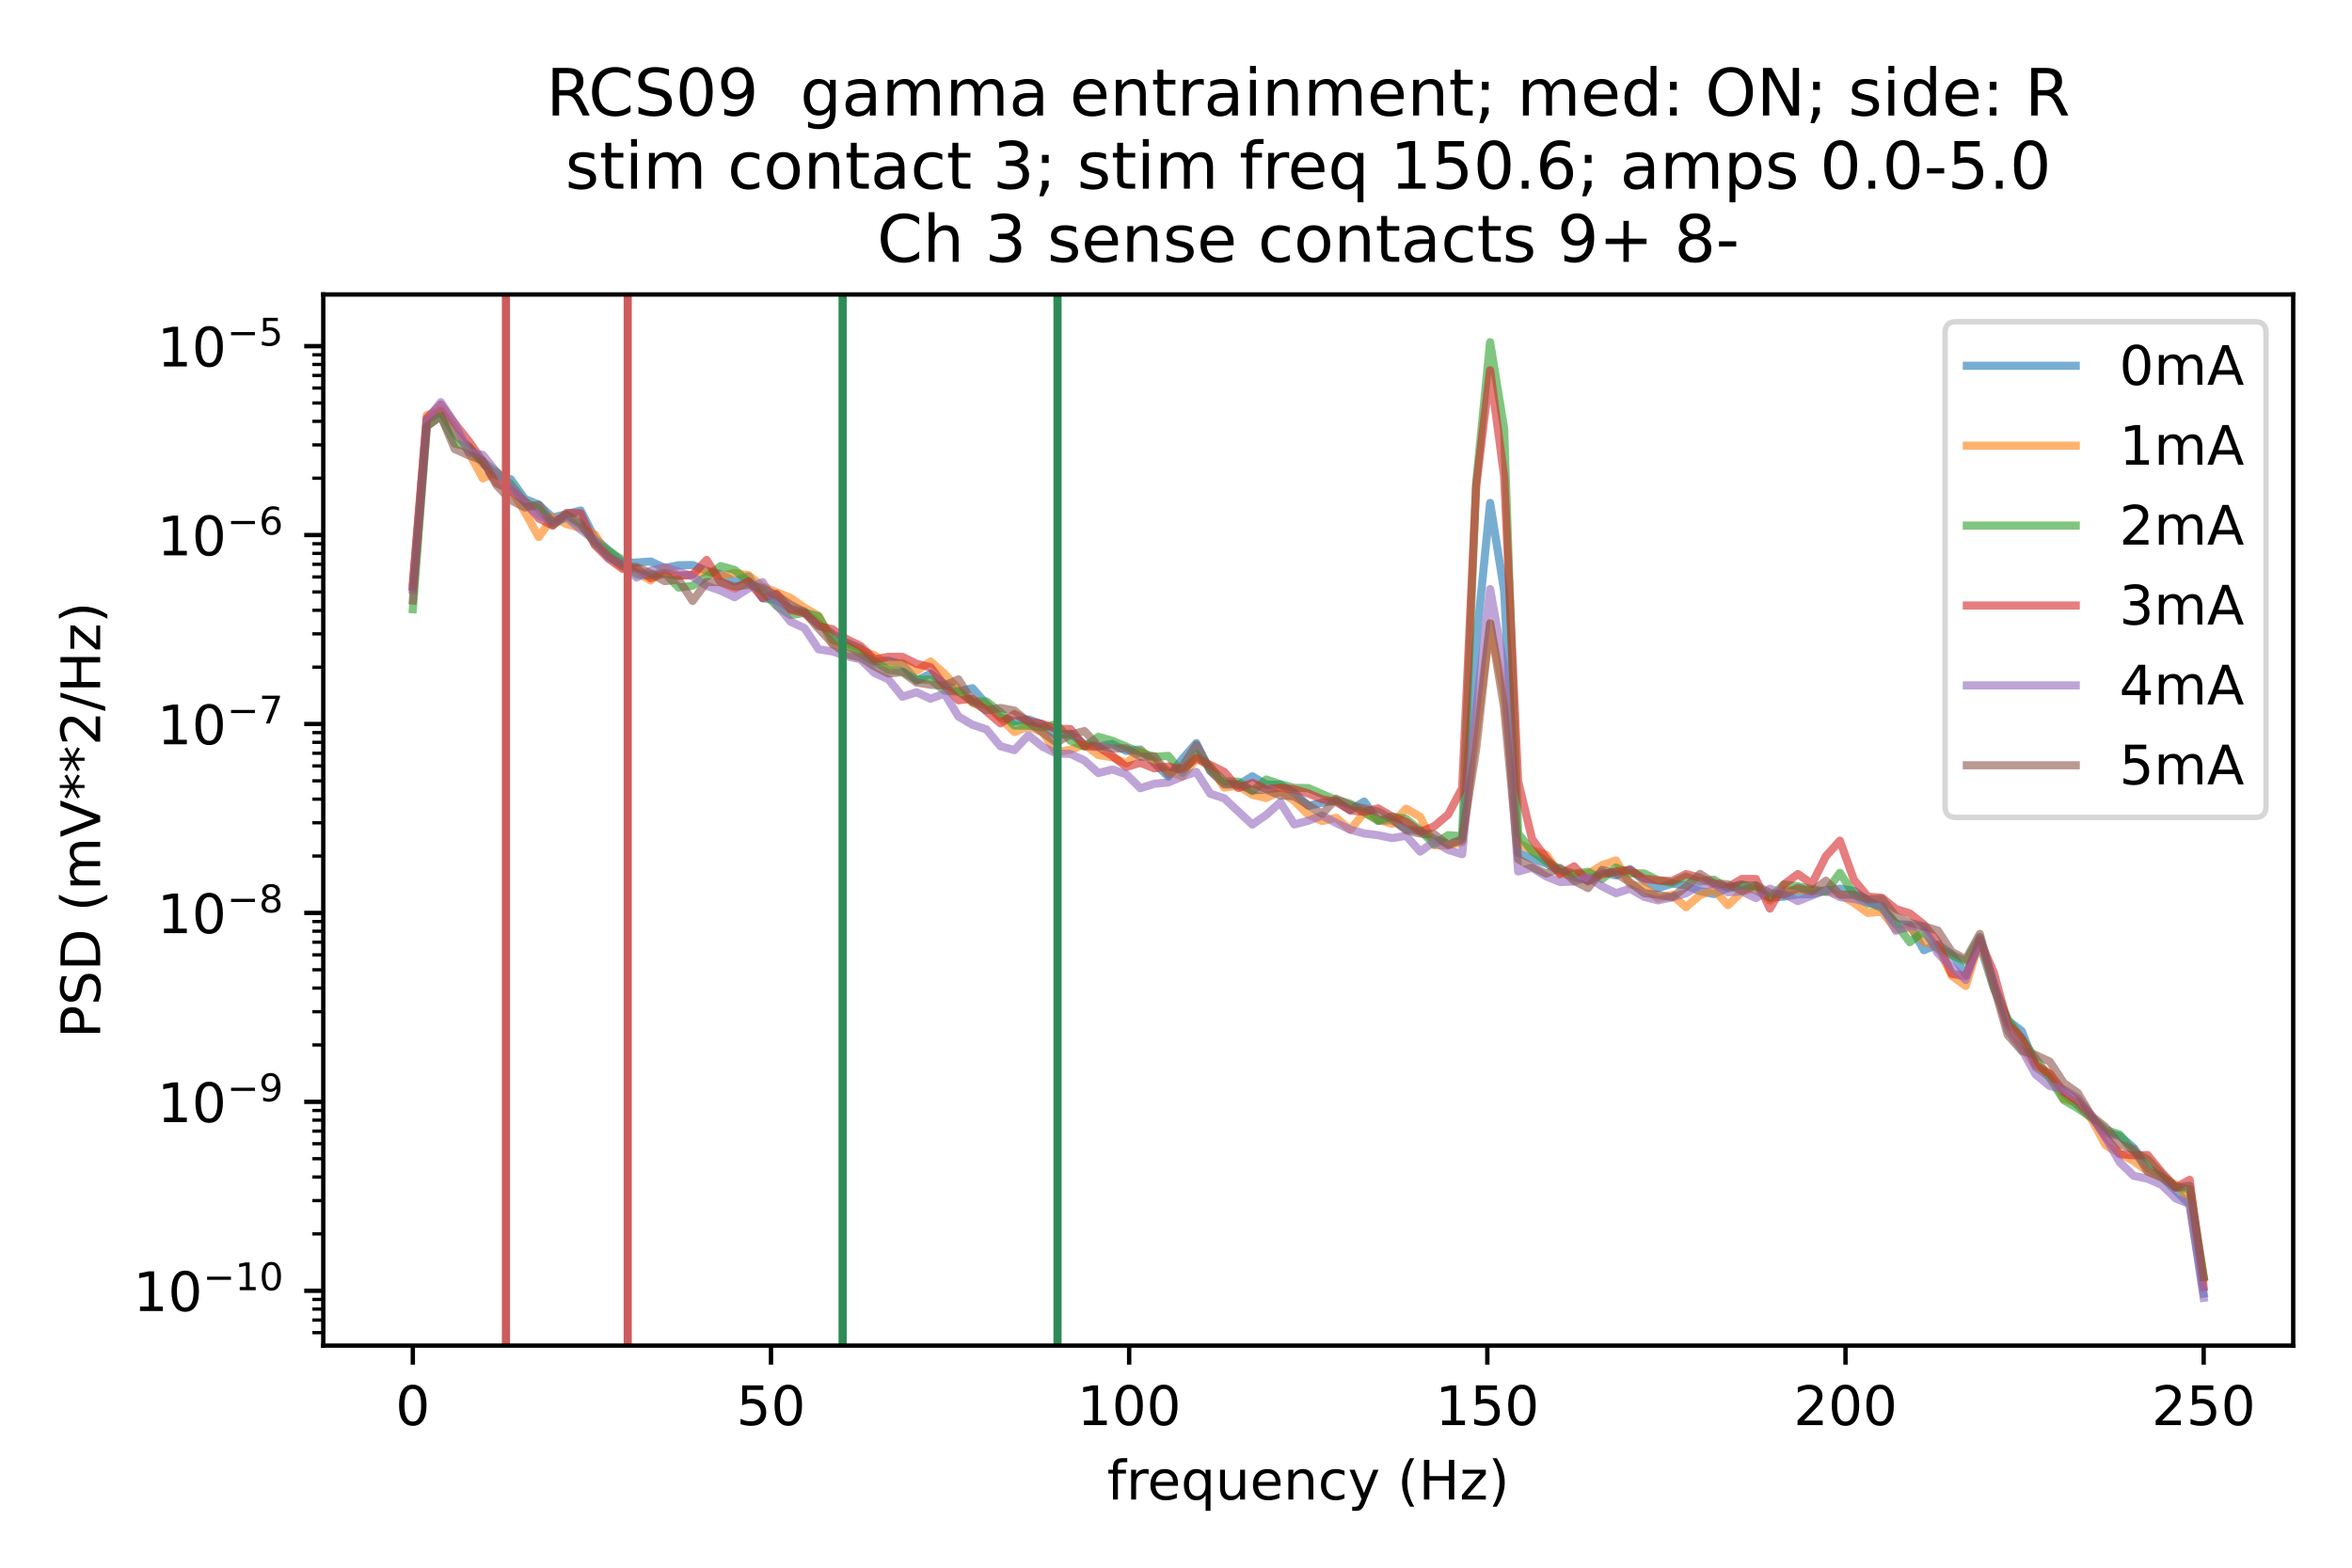 <?xml version="1.0" encoding="utf-8" standalone="no"?>
<!DOCTYPE svg PUBLIC "-//W3C//DTD SVG 1.1//EN"
  "http://www.w3.org/Graphics/SVG/1.1/DTD/svg11.dtd">
<!-- Created with matplotlib (https://matplotlib.org/) -->
<svg height="288pt" version="1.1" viewBox="0 0 432 288" width="432pt" xmlns="http://www.w3.org/2000/svg" xmlns:xlink="http://www.w3.org/1999/xlink">
 <defs>
  <style type="text/css">*{stroke-linecap:butt;stroke-linejoin:round;}</style>
 </defs>
 <g id="figure_1">
  <g id="patch_1">
   <path d="M 0 288 
L 432 288 
L 432 0 
L 0 0 
z
" style="fill:#ffffff;"/>
  </g>
  <g id="axes_1">
   <g id="patch_2">
    <path d="M 59.377 247.2 
L 421.2 247.2 
L 421.2 54.1 
L 59.377 54.1 
z
" style="fill:#ffffff;"/>
   </g>
   <g id="matplotlib.axis_1">
    <g id="xtick_1">
     <g id="line2d_1">
      <defs>
       <path d="M 0 0 
L 0 3.5 
" id="m0ff6a9986b" style="stroke:#000000;stroke-width:0.8;"/>
      </defs>
      <g>
       <use style="stroke:#000000;stroke-width:0.8;" x="75.824" xlink:href="#m0ff6a9986b" y="247.2"/>
      </g>
     </g>
     <g id="text_1">
      <!-- 0 -->
      <g transform="translate(72.642 261.798)scale(0.1 -0.1)">
       <defs>
        <path d="M 31.781 66.406 
Q 24.172 66.406 20.328 58.906 
Q 16.5 51.422 16.5 36.375 
Q 16.5 21.391 20.328 13.891 
Q 24.172 6.391 31.781 6.391 
Q 39.453 6.391 43.281 13.891 
Q 47.125 21.391 47.125 36.375 
Q 47.125 51.422 43.281 58.906 
Q 39.453 66.406 31.781 66.406 
z
M 31.781 74.219 
Q 44.047 74.219 50.516 64.516 
Q 56.984 54.828 56.984 36.375 
Q 56.984 17.969 50.516 8.266 
Q 44.047 -1.422 31.781 -1.422 
Q 19.531 -1.422 13.062 8.266 
Q 6.594 17.969 6.594 36.375 
Q 6.594 54.828 13.062 64.516 
Q 19.531 74.219 31.781 74.219 
z
" id="DejaVuSans-48"/>
       </defs>
       <use xlink:href="#DejaVuSans-48"/>
      </g>
     </g>
    </g>
    <g id="xtick_2">
     <g id="line2d_2">
      <g>
       <use style="stroke:#000000;stroke-width:0.8;" x="141.61" xlink:href="#m0ff6a9986b" y="247.2"/>
      </g>
     </g>
     <g id="text_2">
      <!-- 50 -->
      <g transform="translate(135.247 261.798)scale(0.1 -0.1)">
       <defs>
        <path d="M 10.797 72.906 
L 49.516 72.906 
L 49.516 64.594 
L 19.828 64.594 
L 19.828 46.734 
Q 21.969 47.469 24.109 47.828 
Q 26.266 48.188 28.422 48.188 
Q 40.625 48.188 47.75 41.5 
Q 54.891 34.812 54.891 23.391 
Q 54.891 11.625 47.562 5.094 
Q 40.234 -1.422 26.906 -1.422 
Q 22.312 -1.422 17.547 -0.641 
Q 12.797 0.141 7.719 1.703 
L 7.719 11.625 
Q 12.109 9.234 16.797 8.062 
Q 21.484 6.891 26.703 6.891 
Q 35.156 6.891 40.078 11.328 
Q 45.016 15.766 45.016 23.391 
Q 45.016 31 40.078 35.438 
Q 35.156 39.891 26.703 39.891 
Q 22.75 39.891 18.812 39.016 
Q 14.891 38.141 10.797 36.281 
z
" id="DejaVuSans-53"/>
       </defs>
       <use xlink:href="#DejaVuSans-53"/>
       <use x="63.623" xlink:href="#DejaVuSans-48"/>
      </g>
     </g>
    </g>
    <g id="xtick_3">
     <g id="line2d_3">
      <g>
       <use style="stroke:#000000;stroke-width:0.8;" x="207.396" xlink:href="#m0ff6a9986b" y="247.2"/>
      </g>
     </g>
     <g id="text_3">
      <!-- 100 -->
      <g transform="translate(197.852 261.798)scale(0.1 -0.1)">
       <defs>
        <path d="M 12.406 8.297 
L 28.516 8.297 
L 28.516 63.922 
L 10.984 60.406 
L 10.984 69.391 
L 28.422 72.906 
L 38.281 72.906 
L 38.281 8.297 
L 54.391 8.297 
L 54.391 0 
L 12.406 0 
z
" id="DejaVuSans-49"/>
       </defs>
       <use xlink:href="#DejaVuSans-49"/>
       <use x="63.623" xlink:href="#DejaVuSans-48"/>
       <use x="127.246" xlink:href="#DejaVuSans-48"/>
      </g>
     </g>
    </g>
    <g id="xtick_4">
     <g id="line2d_4">
      <g>
       <use style="stroke:#000000;stroke-width:0.8;" x="273.182" xlink:href="#m0ff6a9986b" y="247.2"/>
      </g>
     </g>
     <g id="text_4">
      <!-- 150 -->
      <g transform="translate(263.638 261.798)scale(0.1 -0.1)">
       <use xlink:href="#DejaVuSans-49"/>
       <use x="63.623" xlink:href="#DejaVuSans-53"/>
       <use x="127.246" xlink:href="#DejaVuSans-48"/>
      </g>
     </g>
    </g>
    <g id="xtick_5">
     <g id="line2d_5">
      <g>
       <use style="stroke:#000000;stroke-width:0.8;" x="338.968" xlink:href="#m0ff6a9986b" y="247.2"/>
      </g>
     </g>
     <g id="text_5">
      <!-- 200 -->
      <g transform="translate(329.424 261.798)scale(0.1 -0.1)">
       <defs>
        <path d="M 19.188 8.297 
L 53.609 8.297 
L 53.609 0 
L 7.328 0 
L 7.328 8.297 
Q 12.938 14.109 22.625 23.891 
Q 32.328 33.688 34.812 36.531 
Q 39.547 41.844 41.422 45.531 
Q 43.312 49.219 43.312 52.781 
Q 43.312 58.594 39.234 62.25 
Q 35.156 65.922 28.609 65.922 
Q 23.969 65.922 18.812 64.312 
Q 13.672 62.703 7.812 59.422 
L 7.812 69.391 
Q 13.766 71.781 18.938 73 
Q 24.125 74.219 28.422 74.219 
Q 39.75 74.219 46.484 68.547 
Q 53.219 62.891 53.219 53.422 
Q 53.219 48.922 51.531 44.891 
Q 49.859 40.875 45.406 35.406 
Q 44.188 33.984 37.641 27.219 
Q 31.109 20.453 19.188 8.297 
z
" id="DejaVuSans-50"/>
       </defs>
       <use xlink:href="#DejaVuSans-50"/>
       <use x="63.623" xlink:href="#DejaVuSans-48"/>
       <use x="127.246" xlink:href="#DejaVuSans-48"/>
      </g>
     </g>
    </g>
    <g id="xtick_6">
     <g id="line2d_6">
      <g>
       <use style="stroke:#000000;stroke-width:0.8;" x="404.754" xlink:href="#m0ff6a9986b" y="247.2"/>
      </g>
     </g>
     <g id="text_6">
      <!-- 250 -->
      <g transform="translate(395.21 261.798)scale(0.1 -0.1)">
       <use xlink:href="#DejaVuSans-50"/>
       <use x="63.623" xlink:href="#DejaVuSans-53"/>
       <use x="127.246" xlink:href="#DejaVuSans-48"/>
      </g>
     </g>
    </g>
    <g id="text_7">
     <!-- frequency (Hz) -->
     <g transform="translate(203.337 275.477)scale(0.1 -0.1)">
      <defs>
       <path d="M 37.109 75.984 
L 37.109 68.5 
L 28.516 68.5 
Q 23.688 68.5 21.797 66.547 
Q 19.922 64.594 19.922 59.516 
L 19.922 54.688 
L 34.719 54.688 
L 34.719 47.703 
L 19.922 47.703 
L 19.922 0 
L 10.891 0 
L 10.891 47.703 
L 2.297 47.703 
L 2.297 54.688 
L 10.891 54.688 
L 10.891 58.5 
Q 10.891 67.625 15.141 71.797 
Q 19.391 75.984 28.609 75.984 
z
" id="DejaVuSans-102"/>
       <path d="M 41.109 46.297 
Q 39.594 47.172 37.812 47.578 
Q 36.031 48 33.891 48 
Q 26.266 48 22.188 43.047 
Q 18.109 38.094 18.109 28.812 
L 18.109 0 
L 9.078 0 
L 9.078 54.688 
L 18.109 54.688 
L 18.109 46.188 
Q 20.953 51.172 25.484 53.578 
Q 30.031 56 36.531 56 
Q 37.453 56 38.578 55.875 
Q 39.703 55.766 41.062 55.516 
z
" id="DejaVuSans-114"/>
       <path d="M 56.203 29.594 
L 56.203 25.203 
L 14.891 25.203 
Q 15.484 15.922 20.484 11.062 
Q 25.484 6.203 34.422 6.203 
Q 39.594 6.203 44.453 7.469 
Q 49.312 8.734 54.109 11.281 
L 54.109 2.781 
Q 49.266 0.734 44.188 -0.344 
Q 39.109 -1.422 33.891 -1.422 
Q 20.797 -1.422 13.156 6.188 
Q 5.516 13.812 5.516 26.812 
Q 5.516 40.234 12.766 48.109 
Q 20.016 56 32.328 56 
Q 43.359 56 49.781 48.891 
Q 56.203 41.797 56.203 29.594 
z
M 47.219 32.234 
Q 47.125 39.594 43.094 43.984 
Q 39.062 48.391 32.422 48.391 
Q 24.906 48.391 20.391 44.141 
Q 15.875 39.891 15.188 32.172 
z
" id="DejaVuSans-101"/>
       <path d="M 14.797 27.297 
Q 14.797 17.391 18.875 11.75 
Q 22.953 6.109 30.078 6.109 
Q 37.203 6.109 41.297 11.75 
Q 45.406 17.391 45.406 27.297 
Q 45.406 37.203 41.297 42.844 
Q 37.203 48.484 30.078 48.484 
Q 22.953 48.484 18.875 42.844 
Q 14.797 37.203 14.797 27.297 
z
M 45.406 8.203 
Q 42.578 3.328 38.25 0.953 
Q 33.938 -1.422 27.875 -1.422 
Q 17.969 -1.422 11.734 6.484 
Q 5.516 14.406 5.516 27.297 
Q 5.516 40.188 11.734 48.094 
Q 17.969 56 27.875 56 
Q 33.938 56 38.25 53.625 
Q 42.578 51.266 45.406 46.391 
L 45.406 54.688 
L 54.391 54.688 
L 54.391 -20.797 
L 45.406 -20.797 
z
" id="DejaVuSans-113"/>
       <path d="M 8.5 21.578 
L 8.5 54.688 
L 17.484 54.688 
L 17.484 21.922 
Q 17.484 14.156 20.5 10.266 
Q 23.531 6.391 29.594 6.391 
Q 36.859 6.391 41.078 11.031 
Q 45.312 15.672 45.312 23.688 
L 45.312 54.688 
L 54.297 54.688 
L 54.297 0 
L 45.312 0 
L 45.312 8.406 
Q 42.047 3.422 37.719 1 
Q 33.406 -1.422 27.688 -1.422 
Q 18.266 -1.422 13.375 4.438 
Q 8.5 10.297 8.5 21.578 
z
M 31.109 56 
z
" id="DejaVuSans-117"/>
       <path d="M 54.891 33.016 
L 54.891 0 
L 45.906 0 
L 45.906 32.719 
Q 45.906 40.484 42.875 44.328 
Q 39.844 48.188 33.797 48.188 
Q 26.516 48.188 22.312 43.547 
Q 18.109 38.922 18.109 30.906 
L 18.109 0 
L 9.078 0 
L 9.078 54.688 
L 18.109 54.688 
L 18.109 46.188 
Q 21.344 51.125 25.703 53.562 
Q 30.078 56 35.797 56 
Q 45.219 56 50.047 50.172 
Q 54.891 44.344 54.891 33.016 
z
" id="DejaVuSans-110"/>
       <path d="M 48.781 52.594 
L 48.781 44.188 
Q 44.969 46.297 41.141 47.344 
Q 37.312 48.391 33.406 48.391 
Q 24.656 48.391 19.812 42.844 
Q 14.984 37.312 14.984 27.297 
Q 14.984 17.281 19.812 11.734 
Q 24.656 6.203 33.406 6.203 
Q 37.312 6.203 41.141 7.25 
Q 44.969 8.297 48.781 10.406 
L 48.781 2.094 
Q 45.016 0.344 40.984 -0.531 
Q 36.969 -1.422 32.422 -1.422 
Q 20.062 -1.422 12.781 6.344 
Q 5.516 14.109 5.516 27.297 
Q 5.516 40.672 12.859 48.328 
Q 20.219 56 33.016 56 
Q 37.156 56 41.109 55.141 
Q 45.062 54.297 48.781 52.594 
z
" id="DejaVuSans-99"/>
       <path d="M 32.172 -5.078 
Q 28.375 -14.844 24.75 -17.812 
Q 21.141 -20.797 15.094 -20.797 
L 7.906 -20.797 
L 7.906 -13.281 
L 13.188 -13.281 
Q 16.891 -13.281 18.938 -11.516 
Q 21 -9.766 23.484 -3.219 
L 25.094 0.875 
L 2.984 54.688 
L 12.5 54.688 
L 29.594 11.922 
L 46.688 54.688 
L 56.203 54.688 
z
" id="DejaVuSans-121"/>
       <path id="DejaVuSans-32"/>
       <path d="M 31 75.875 
Q 24.469 64.656 21.281 53.656 
Q 18.109 42.672 18.109 31.391 
Q 18.109 20.125 21.312 9.062 
Q 24.516 -2 31 -13.188 
L 23.188 -13.188 
Q 15.875 -1.703 12.234 9.375 
Q 8.594 20.453 8.594 31.391 
Q 8.594 42.281 12.203 53.312 
Q 15.828 64.359 23.188 75.875 
z
" id="DejaVuSans-40"/>
       <path d="M 9.812 72.906 
L 19.672 72.906 
L 19.672 43.016 
L 55.516 43.016 
L 55.516 72.906 
L 65.375 72.906 
L 65.375 0 
L 55.516 0 
L 55.516 34.719 
L 19.672 34.719 
L 19.672 0 
L 9.812 0 
z
" id="DejaVuSans-72"/>
       <path d="M 5.516 54.688 
L 48.188 54.688 
L 48.188 46.484 
L 14.406 7.172 
L 48.188 7.172 
L 48.188 0 
L 4.297 0 
L 4.297 8.203 
L 38.094 47.516 
L 5.516 47.516 
z
" id="DejaVuSans-122"/>
       <path d="M 8.016 75.875 
L 15.828 75.875 
Q 23.141 64.359 26.781 53.312 
Q 30.422 42.281 30.422 31.391 
Q 30.422 20.453 26.781 9.375 
Q 23.141 -1.703 15.828 -13.188 
L 8.016 -13.188 
Q 14.5 -2 17.703 9.062 
Q 20.906 20.125 20.906 31.391 
Q 20.906 42.672 17.703 53.656 
Q 14.5 64.656 8.016 75.875 
z
" id="DejaVuSans-41"/>
      </defs>
      <use xlink:href="#DejaVuSans-102"/>
      <use x="35.205" xlink:href="#DejaVuSans-114"/>
      <use x="74.068" xlink:href="#DejaVuSans-101"/>
      <use x="135.592" xlink:href="#DejaVuSans-113"/>
      <use x="199.068" xlink:href="#DejaVuSans-117"/>
      <use x="262.447" xlink:href="#DejaVuSans-101"/>
      <use x="323.971" xlink:href="#DejaVuSans-110"/>
      <use x="387.35" xlink:href="#DejaVuSans-99"/>
      <use x="442.33" xlink:href="#DejaVuSans-121"/>
      <use x="501.51" xlink:href="#DejaVuSans-32"/>
      <use x="533.297" xlink:href="#DejaVuSans-40"/>
      <use x="572.311" xlink:href="#DejaVuSans-72"/>
      <use x="647.506" xlink:href="#DejaVuSans-122"/>
      <use x="699.996" xlink:href="#DejaVuSans-41"/>
     </g>
    </g>
   </g>
   <g id="matplotlib.axis_2">
    <g id="ytick_1">
     <g id="line2d_7">
      <defs>
       <path d="M 0 0 
L -3.5 0 
" id="md038f9a117" style="stroke:#000000;stroke-width:0.8;"/>
      </defs>
      <g>
       <use style="stroke:#000000;stroke-width:0.8;" x="59.377" xlink:href="#md038f9a117" y="237.127"/>
      </g>
     </g>
     <g id="text_8">
      <!-- $\mathdefault{10^{-10}}$ -->
      <g transform="translate(24.477 240.926)scale(0.1 -0.1)">
       <defs>
        <path d="M 10.594 35.5 
L 73.188 35.5 
L 73.188 27.203 
L 10.594 27.203 
z
" id="DejaVuSans-8722"/>
       </defs>
       <use transform="translate(0 0.766)" xlink:href="#DejaVuSans-49"/>
       <use transform="translate(63.623 0.766)" xlink:href="#DejaVuSans-48"/>
       <use transform="translate(128.203 39.047)scale(0.7)" xlink:href="#DejaVuSans-8722"/>
       <use transform="translate(186.855 39.047)scale(0.7)" xlink:href="#DejaVuSans-49"/>
       <use transform="translate(231.392 39.047)scale(0.7)" xlink:href="#DejaVuSans-48"/>
      </g>
     </g>
    </g>
    <g id="ytick_2">
     <g id="line2d_8">
      <g>
       <use style="stroke:#000000;stroke-width:0.8;" x="59.377" xlink:href="#md038f9a117" y="202.419"/>
      </g>
     </g>
     <g id="text_9">
      <!-- $\mathdefault{10^{-9}}$ -->
      <g transform="translate(28.877 206.219)scale(0.1 -0.1)">
       <defs>
        <path d="M 10.984 1.516 
L 10.984 10.5 
Q 14.703 8.734 18.5 7.812 
Q 22.312 6.891 25.984 6.891 
Q 35.75 6.891 40.891 13.453 
Q 46.047 20.016 46.781 33.406 
Q 43.953 29.203 39.594 26.953 
Q 35.25 24.703 29.984 24.703 
Q 19.047 24.703 12.672 31.312 
Q 6.297 37.938 6.297 49.422 
Q 6.297 60.641 12.938 67.422 
Q 19.578 74.219 30.609 74.219 
Q 43.266 74.219 49.922 64.516 
Q 56.594 54.828 56.594 36.375 
Q 56.594 19.141 48.406 8.859 
Q 40.234 -1.422 26.422 -1.422 
Q 22.703 -1.422 18.891 -0.688 
Q 15.094 0.047 10.984 1.516 
z
M 30.609 32.422 
Q 37.25 32.422 41.125 36.953 
Q 45.016 41.5 45.016 49.422 
Q 45.016 57.281 41.125 61.844 
Q 37.25 66.406 30.609 66.406 
Q 23.969 66.406 20.094 61.844 
Q 16.219 57.281 16.219 49.422 
Q 16.219 41.5 20.094 36.953 
Q 23.969 32.422 30.609 32.422 
z
" id="DejaVuSans-57"/>
       </defs>
       <use transform="translate(0 0.766)" xlink:href="#DejaVuSans-49"/>
       <use transform="translate(63.623 0.766)" xlink:href="#DejaVuSans-48"/>
       <use transform="translate(128.203 39.047)scale(0.7)" xlink:href="#DejaVuSans-8722"/>
       <use transform="translate(186.855 39.047)scale(0.7)" xlink:href="#DejaVuSans-57"/>
      </g>
     </g>
    </g>
    <g id="ytick_3">
     <g id="line2d_9">
      <g>
       <use style="stroke:#000000;stroke-width:0.8;" x="59.377" xlink:href="#md038f9a117" y="167.712"/>
      </g>
     </g>
     <g id="text_10">
      <!-- $\mathdefault{10^{-8}}$ -->
      <g transform="translate(28.877 171.511)scale(0.1 -0.1)">
       <defs>
        <path d="M 31.781 34.625 
Q 24.75 34.625 20.719 30.859 
Q 16.703 27.094 16.703 20.516 
Q 16.703 13.922 20.719 10.156 
Q 24.75 6.391 31.781 6.391 
Q 38.812 6.391 42.859 10.172 
Q 46.922 13.969 46.922 20.516 
Q 46.922 27.094 42.891 30.859 
Q 38.875 34.625 31.781 34.625 
z
M 21.922 38.812 
Q 15.578 40.375 12.031 44.719 
Q 8.5 49.078 8.5 55.328 
Q 8.5 64.062 14.719 69.141 
Q 20.953 74.219 31.781 74.219 
Q 42.672 74.219 48.875 69.141 
Q 55.078 64.062 55.078 55.328 
Q 55.078 49.078 51.531 44.719 
Q 48 40.375 41.703 38.812 
Q 48.828 37.156 52.797 32.312 
Q 56.781 27.484 56.781 20.516 
Q 56.781 9.906 50.312 4.234 
Q 43.844 -1.422 31.781 -1.422 
Q 19.734 -1.422 13.25 4.234 
Q 6.781 9.906 6.781 20.516 
Q 6.781 27.484 10.781 32.312 
Q 14.797 37.156 21.922 38.812 
z
M 18.312 54.391 
Q 18.312 48.734 21.844 45.562 
Q 25.391 42.391 31.781 42.391 
Q 38.141 42.391 41.719 45.562 
Q 45.312 48.734 45.312 54.391 
Q 45.312 60.062 41.719 63.234 
Q 38.141 66.406 31.781 66.406 
Q 25.391 66.406 21.844 63.234 
Q 18.312 60.062 18.312 54.391 
z
" id="DejaVuSans-56"/>
       </defs>
       <use transform="translate(0 0.766)" xlink:href="#DejaVuSans-49"/>
       <use transform="translate(63.623 0.766)" xlink:href="#DejaVuSans-48"/>
       <use transform="translate(128.203 39.047)scale(0.7)" xlink:href="#DejaVuSans-8722"/>
       <use transform="translate(186.855 39.047)scale(0.7)" xlink:href="#DejaVuSans-56"/>
      </g>
     </g>
    </g>
    <g id="ytick_4">
     <g id="line2d_10">
      <g>
       <use style="stroke:#000000;stroke-width:0.8;" x="59.377" xlink:href="#md038f9a117" y="133.004"/>
      </g>
     </g>
     <g id="text_11">
      <!-- $\mathdefault{10^{-7}}$ -->
      <g transform="translate(28.877 136.803)scale(0.1 -0.1)">
       <defs>
        <path d="M 8.203 72.906 
L 55.078 72.906 
L 55.078 68.703 
L 28.609 0 
L 18.312 0 
L 43.219 64.594 
L 8.203 64.594 
z
" id="DejaVuSans-55"/>
       </defs>
       <use transform="translate(0 0.684)" xlink:href="#DejaVuSans-49"/>
       <use transform="translate(63.623 0.684)" xlink:href="#DejaVuSans-48"/>
       <use transform="translate(128.203 38.966)scale(0.7)" xlink:href="#DejaVuSans-8722"/>
       <use transform="translate(186.855 38.966)scale(0.7)" xlink:href="#DejaVuSans-55"/>
      </g>
     </g>
    </g>
    <g id="ytick_5">
     <g id="line2d_11">
      <g>
       <use style="stroke:#000000;stroke-width:0.8;" x="59.377" xlink:href="#md038f9a117" y="98.297"/>
      </g>
     </g>
     <g id="text_12">
      <!-- $\mathdefault{10^{-6}}$ -->
      <g transform="translate(28.877 102.096)scale(0.1 -0.1)">
       <defs>
        <path d="M 33.016 40.375 
Q 26.375 40.375 22.484 35.828 
Q 18.609 31.297 18.609 23.391 
Q 18.609 15.531 22.484 10.953 
Q 26.375 6.391 33.016 6.391 
Q 39.656 6.391 43.531 10.953 
Q 47.406 15.531 47.406 23.391 
Q 47.406 31.297 43.531 35.828 
Q 39.656 40.375 33.016 40.375 
z
M 52.594 71.297 
L 52.594 62.312 
Q 48.875 64.062 45.094 64.984 
Q 41.312 65.922 37.594 65.922 
Q 27.828 65.922 22.672 59.328 
Q 17.531 52.734 16.797 39.406 
Q 19.672 43.656 24.016 45.922 
Q 28.375 48.188 33.594 48.188 
Q 44.578 48.188 50.953 41.516 
Q 57.328 34.859 57.328 23.391 
Q 57.328 12.156 50.688 5.359 
Q 44.047 -1.422 33.016 -1.422 
Q 20.359 -1.422 13.672 8.266 
Q 6.984 17.969 6.984 36.375 
Q 6.984 53.656 15.188 63.938 
Q 23.391 74.219 37.203 74.219 
Q 40.922 74.219 44.703 73.484 
Q 48.484 72.75 52.594 71.297 
z
" id="DejaVuSans-54"/>
       </defs>
       <use transform="translate(0 0.766)" xlink:href="#DejaVuSans-49"/>
       <use transform="translate(63.623 0.766)" xlink:href="#DejaVuSans-48"/>
       <use transform="translate(128.203 39.047)scale(0.7)" xlink:href="#DejaVuSans-8722"/>
       <use transform="translate(186.855 39.047)scale(0.7)" xlink:href="#DejaVuSans-54"/>
      </g>
     </g>
    </g>
    <g id="ytick_6">
     <g id="line2d_12">
      <g>
       <use style="stroke:#000000;stroke-width:0.8;" x="59.377" xlink:href="#md038f9a117" y="63.589"/>
      </g>
     </g>
     <g id="text_13">
      <!-- $\mathdefault{10^{-5}}$ -->
      <g transform="translate(28.877 67.388)scale(0.1 -0.1)">
       <use transform="translate(0 0.684)" xlink:href="#DejaVuSans-49"/>
       <use transform="translate(63.623 0.684)" xlink:href="#DejaVuSans-48"/>
       <use transform="translate(128.203 38.966)scale(0.7)" xlink:href="#DejaVuSans-8722"/>
       <use transform="translate(186.855 38.966)scale(0.7)" xlink:href="#DejaVuSans-53"/>
      </g>
     </g>
    </g>
    <g id="ytick_7">
     <g id="line2d_13">
      <defs>
       <path d="M 0 0 
L -2 0 
" id="m6cd20e6cc5" style="stroke:#000000;stroke-width:0.6;"/>
      </defs>
      <g>
       <use style="stroke:#000000;stroke-width:0.6;" x="59.377" xlink:href="#m6cd20e6cc5" y="244.827"/>
      </g>
     </g>
    </g>
    <g id="ytick_8">
     <g id="line2d_14">
      <g>
       <use style="stroke:#000000;stroke-width:0.6;" x="59.377" xlink:href="#m6cd20e6cc5" y="242.503"/>
      </g>
     </g>
    </g>
    <g id="ytick_9">
     <g id="line2d_15">
      <g>
       <use style="stroke:#000000;stroke-width:0.6;" x="59.377" xlink:href="#m6cd20e6cc5" y="240.49"/>
      </g>
     </g>
    </g>
    <g id="ytick_10">
     <g id="line2d_16">
      <g>
       <use style="stroke:#000000;stroke-width:0.6;" x="59.377" xlink:href="#m6cd20e6cc5" y="238.715"/>
      </g>
     </g>
    </g>
    <g id="ytick_11">
     <g id="line2d_17">
      <g>
       <use style="stroke:#000000;stroke-width:0.6;" x="59.377" xlink:href="#m6cd20e6cc5" y="226.679"/>
      </g>
     </g>
    </g>
    <g id="ytick_12">
     <g id="line2d_18">
      <g>
       <use style="stroke:#000000;stroke-width:0.6;" x="59.377" xlink:href="#m6cd20e6cc5" y="220.567"/>
      </g>
     </g>
    </g>
    <g id="ytick_13">
     <g id="line2d_19">
      <g>
       <use style="stroke:#000000;stroke-width:0.6;" x="59.377" xlink:href="#m6cd20e6cc5" y="216.231"/>
      </g>
     </g>
    </g>
    <g id="ytick_14">
     <g id="line2d_20">
      <g>
       <use style="stroke:#000000;stroke-width:0.6;" x="59.377" xlink:href="#m6cd20e6cc5" y="212.867"/>
      </g>
     </g>
    </g>
    <g id="ytick_15">
     <g id="line2d_21">
      <g>
       <use style="stroke:#000000;stroke-width:0.6;" x="59.377" xlink:href="#m6cd20e6cc5" y="210.119"/>
      </g>
     </g>
    </g>
    <g id="ytick_16">
     <g id="line2d_22">
      <g>
       <use style="stroke:#000000;stroke-width:0.6;" x="59.377" xlink:href="#m6cd20e6cc5" y="207.796"/>
      </g>
     </g>
    </g>
    <g id="ytick_17">
     <g id="line2d_23">
      <g>
       <use style="stroke:#000000;stroke-width:0.6;" x="59.377" xlink:href="#m6cd20e6cc5" y="205.783"/>
      </g>
     </g>
    </g>
    <g id="ytick_18">
     <g id="line2d_24">
      <g>
       <use style="stroke:#000000;stroke-width:0.6;" x="59.377" xlink:href="#m6cd20e6cc5" y="204.007"/>
      </g>
     </g>
    </g>
    <g id="ytick_19">
     <g id="line2d_25">
      <g>
       <use style="stroke:#000000;stroke-width:0.6;" x="59.377" xlink:href="#m6cd20e6cc5" y="191.971"/>
      </g>
     </g>
    </g>
    <g id="ytick_20">
     <g id="line2d_26">
      <g>
       <use style="stroke:#000000;stroke-width:0.6;" x="59.377" xlink:href="#m6cd20e6cc5" y="185.86"/>
      </g>
     </g>
    </g>
    <g id="ytick_21">
     <g id="line2d_27">
      <g>
       <use style="stroke:#000000;stroke-width:0.6;" x="59.377" xlink:href="#m6cd20e6cc5" y="181.523"/>
      </g>
     </g>
    </g>
    <g id="ytick_22">
     <g id="line2d_28">
      <g>
       <use style="stroke:#000000;stroke-width:0.6;" x="59.377" xlink:href="#m6cd20e6cc5" y="178.16"/>
      </g>
     </g>
    </g>
    <g id="ytick_23">
     <g id="line2d_29">
      <g>
       <use style="stroke:#000000;stroke-width:0.6;" x="59.377" xlink:href="#m6cd20e6cc5" y="175.412"/>
      </g>
     </g>
    </g>
    <g id="ytick_24">
     <g id="line2d_30">
      <g>
       <use style="stroke:#000000;stroke-width:0.6;" x="59.377" xlink:href="#m6cd20e6cc5" y="173.088"/>
      </g>
     </g>
    </g>
    <g id="ytick_25">
     <g id="line2d_31">
      <g>
       <use style="stroke:#000000;stroke-width:0.6;" x="59.377" xlink:href="#m6cd20e6cc5" y="171.075"/>
      </g>
     </g>
    </g>
    <g id="ytick_26">
     <g id="line2d_32">
      <g>
       <use style="stroke:#000000;stroke-width:0.6;" x="59.377" xlink:href="#m6cd20e6cc5" y="169.3"/>
      </g>
     </g>
    </g>
    <g id="ytick_27">
     <g id="line2d_33">
      <g>
       <use style="stroke:#000000;stroke-width:0.6;" x="59.377" xlink:href="#m6cd20e6cc5" y="157.264"/>
      </g>
     </g>
    </g>
    <g id="ytick_28">
     <g id="line2d_34">
      <g>
       <use style="stroke:#000000;stroke-width:0.6;" x="59.377" xlink:href="#m6cd20e6cc5" y="151.152"/>
      </g>
     </g>
    </g>
    <g id="ytick_29">
     <g id="line2d_35">
      <g>
       <use style="stroke:#000000;stroke-width:0.6;" x="59.377" xlink:href="#m6cd20e6cc5" y="146.816"/>
      </g>
     </g>
    </g>
    <g id="ytick_30">
     <g id="line2d_36">
      <g>
       <use style="stroke:#000000;stroke-width:0.6;" x="59.377" xlink:href="#m6cd20e6cc5" y="143.452"/>
      </g>
     </g>
    </g>
    <g id="ytick_31">
     <g id="line2d_37">
      <g>
       <use style="stroke:#000000;stroke-width:0.6;" x="59.377" xlink:href="#m6cd20e6cc5" y="140.704"/>
      </g>
     </g>
    </g>
    <g id="ytick_32">
     <g id="line2d_38">
      <g>
       <use style="stroke:#000000;stroke-width:0.6;" x="59.377" xlink:href="#m6cd20e6cc5" y="138.381"/>
      </g>
     </g>
    </g>
    <g id="ytick_33">
     <g id="line2d_39">
      <g>
       <use style="stroke:#000000;stroke-width:0.6;" x="59.377" xlink:href="#m6cd20e6cc5" y="136.368"/>
      </g>
     </g>
    </g>
    <g id="ytick_34">
     <g id="line2d_40">
      <g>
       <use style="stroke:#000000;stroke-width:0.6;" x="59.377" xlink:href="#m6cd20e6cc5" y="134.592"/>
      </g>
     </g>
    </g>
    <g id="ytick_35">
     <g id="line2d_41">
      <g>
       <use style="stroke:#000000;stroke-width:0.6;" x="59.377" xlink:href="#m6cd20e6cc5" y="122.556"/>
      </g>
     </g>
    </g>
    <g id="ytick_36">
     <g id="line2d_42">
      <g>
       <use style="stroke:#000000;stroke-width:0.6;" x="59.377" xlink:href="#m6cd20e6cc5" y="116.445"/>
      </g>
     </g>
    </g>
    <g id="ytick_37">
     <g id="line2d_43">
      <g>
       <use style="stroke:#000000;stroke-width:0.6;" x="59.377" xlink:href="#m6cd20e6cc5" y="112.108"/>
      </g>
     </g>
    </g>
    <g id="ytick_38">
     <g id="line2d_44">
      <g>
       <use style="stroke:#000000;stroke-width:0.6;" x="59.377" xlink:href="#m6cd20e6cc5" y="108.745"/>
      </g>
     </g>
    </g>
    <g id="ytick_39">
     <g id="line2d_45">
      <g>
       <use style="stroke:#000000;stroke-width:0.6;" x="59.377" xlink:href="#m6cd20e6cc5" y="105.997"/>
      </g>
     </g>
    </g>
    <g id="ytick_40">
     <g id="line2d_46">
      <g>
       <use style="stroke:#000000;stroke-width:0.6;" x="59.377" xlink:href="#m6cd20e6cc5" y="103.673"/>
      </g>
     </g>
    </g>
    <g id="ytick_41">
     <g id="line2d_47">
      <g>
       <use style="stroke:#000000;stroke-width:0.6;" x="59.377" xlink:href="#m6cd20e6cc5" y="101.66"/>
      </g>
     </g>
    </g>
    <g id="ytick_42">
     <g id="line2d_48">
      <g>
       <use style="stroke:#000000;stroke-width:0.6;" x="59.377" xlink:href="#m6cd20e6cc5" y="99.885"/>
      </g>
     </g>
    </g>
    <g id="ytick_43">
     <g id="line2d_49">
      <g>
       <use style="stroke:#000000;stroke-width:0.6;" x="59.377" xlink:href="#m6cd20e6cc5" y="87.849"/>
      </g>
     </g>
    </g>
    <g id="ytick_44">
     <g id="line2d_50">
      <g>
       <use style="stroke:#000000;stroke-width:0.6;" x="59.377" xlink:href="#m6cd20e6cc5" y="81.737"/>
      </g>
     </g>
    </g>
    <g id="ytick_45">
     <g id="line2d_51">
      <g>
       <use style="stroke:#000000;stroke-width:0.6;" x="59.377" xlink:href="#m6cd20e6cc5" y="77.401"/>
      </g>
     </g>
    </g>
    <g id="ytick_46">
     <g id="line2d_52">
      <g>
       <use style="stroke:#000000;stroke-width:0.6;" x="59.377" xlink:href="#m6cd20e6cc5" y="74.037"/>
      </g>
     </g>
    </g>
    <g id="ytick_47">
     <g id="line2d_53">
      <g>
       <use style="stroke:#000000;stroke-width:0.6;" x="59.377" xlink:href="#m6cd20e6cc5" y="71.289"/>
      </g>
     </g>
    </g>
    <g id="ytick_48">
     <g id="line2d_54">
      <g>
       <use style="stroke:#000000;stroke-width:0.6;" x="59.377" xlink:href="#m6cd20e6cc5" y="68.965"/>
      </g>
     </g>
    </g>
    <g id="ytick_49">
     <g id="line2d_55">
      <g>
       <use style="stroke:#000000;stroke-width:0.6;" x="59.377" xlink:href="#m6cd20e6cc5" y="66.953"/>
      </g>
     </g>
    </g>
    <g id="ytick_50">
     <g id="line2d_56">
      <g>
       <use style="stroke:#000000;stroke-width:0.6;" x="59.377" xlink:href="#m6cd20e6cc5" y="65.177"/>
      </g>
     </g>
    </g>
    <g id="text_14">
     <!-- PSD (mV**2/Hz) -->
     <g transform="translate(18.398 190.72)rotate(-90)scale(0.1 -0.1)">
      <defs>
       <path d="M 19.672 64.797 
L 19.672 37.406 
L 32.078 37.406 
Q 38.969 37.406 42.719 40.969 
Q 46.484 44.531 46.484 51.125 
Q 46.484 57.672 42.719 61.234 
Q 38.969 64.797 32.078 64.797 
z
M 9.812 72.906 
L 32.078 72.906 
Q 44.344 72.906 50.609 67.359 
Q 56.891 61.812 56.891 51.125 
Q 56.891 40.328 50.609 34.812 
Q 44.344 29.297 32.078 29.297 
L 19.672 29.297 
L 19.672 0 
L 9.812 0 
z
" id="DejaVuSans-80"/>
       <path d="M 53.516 70.516 
L 53.516 60.891 
Q 47.906 63.578 42.922 64.891 
Q 37.938 66.219 33.297 66.219 
Q 25.25 66.219 20.875 63.094 
Q 16.5 59.969 16.5 54.203 
Q 16.5 49.359 19.406 46.891 
Q 22.312 44.438 30.422 42.922 
L 36.375 41.703 
Q 47.406 39.594 52.656 34.297 
Q 57.906 29 57.906 20.125 
Q 57.906 9.516 50.797 4.047 
Q 43.703 -1.422 29.984 -1.422 
Q 24.812 -1.422 18.969 -0.25 
Q 13.141 0.922 6.891 3.219 
L 6.891 13.375 
Q 12.891 10.016 18.656 8.297 
Q 24.422 6.594 29.984 6.594 
Q 38.422 6.594 43.016 9.906 
Q 47.609 13.234 47.609 19.391 
Q 47.609 24.75 44.312 27.781 
Q 41.016 30.812 33.5 32.328 
L 27.484 33.5 
Q 16.453 35.688 11.516 40.375 
Q 6.594 45.062 6.594 53.422 
Q 6.594 63.094 13.406 68.656 
Q 20.219 74.219 32.172 74.219 
Q 37.312 74.219 42.625 73.281 
Q 47.953 72.359 53.516 70.516 
z
" id="DejaVuSans-83"/>
       <path d="M 19.672 64.797 
L 19.672 8.109 
L 31.594 8.109 
Q 46.688 8.109 53.688 14.938 
Q 60.688 21.781 60.688 36.531 
Q 60.688 51.172 53.688 57.984 
Q 46.688 64.797 31.594 64.797 
z
M 9.812 72.906 
L 30.078 72.906 
Q 51.266 72.906 61.172 64.094 
Q 71.094 55.281 71.094 36.531 
Q 71.094 17.672 61.125 8.828 
Q 51.172 0 30.078 0 
L 9.812 0 
z
" id="DejaVuSans-68"/>
       <path d="M 52 44.188 
Q 55.375 50.25 60.062 53.125 
Q 64.75 56 71.094 56 
Q 79.641 56 84.281 50.016 
Q 88.922 44.047 88.922 33.016 
L 88.922 0 
L 79.891 0 
L 79.891 32.719 
Q 79.891 40.578 77.094 44.375 
Q 74.312 48.188 68.609 48.188 
Q 61.625 48.188 57.562 43.547 
Q 53.516 38.922 53.516 30.906 
L 53.516 0 
L 44.484 0 
L 44.484 32.719 
Q 44.484 40.625 41.703 44.406 
Q 38.922 48.188 33.109 48.188 
Q 26.219 48.188 22.156 43.531 
Q 18.109 38.875 18.109 30.906 
L 18.109 0 
L 9.078 0 
L 9.078 54.688 
L 18.109 54.688 
L 18.109 46.188 
Q 21.188 51.219 25.484 53.609 
Q 29.781 56 35.688 56 
Q 41.656 56 45.828 52.969 
Q 50 49.953 52 44.188 
z
" id="DejaVuSans-109"/>
       <path d="M 28.609 0 
L 0.781 72.906 
L 11.078 72.906 
L 34.188 11.531 
L 57.328 72.906 
L 67.578 72.906 
L 39.797 0 
z
" id="DejaVuSans-86"/>
       <path d="M 47.016 60.891 
L 29.5 51.422 
L 47.016 41.891 
L 44.188 37.109 
L 27.781 47.016 
L 27.781 28.609 
L 22.219 28.609 
L 22.219 47.016 
L 5.812 37.109 
L 2.984 41.891 
L 20.516 51.422 
L 2.984 60.891 
L 5.812 65.719 
L 22.219 55.812 
L 22.219 74.219 
L 27.781 74.219 
L 27.781 55.812 
L 44.188 65.719 
z
" id="DejaVuSans-42"/>
       <path d="M 25.391 72.906 
L 33.688 72.906 
L 8.297 -9.281 
L 0 -9.281 
z
" id="DejaVuSans-47"/>
      </defs>
      <use xlink:href="#DejaVuSans-80"/>
      <use x="60.303" xlink:href="#DejaVuSans-83"/>
      <use x="123.779" xlink:href="#DejaVuSans-68"/>
      <use x="200.781" xlink:href="#DejaVuSans-32"/>
      <use x="232.568" xlink:href="#DejaVuSans-40"/>
      <use x="271.582" xlink:href="#DejaVuSans-109"/>
      <use x="368.994" xlink:href="#DejaVuSans-86"/>
      <use x="437.402" xlink:href="#DejaVuSans-42"/>
      <use x="487.402" xlink:href="#DejaVuSans-42"/>
      <use x="537.402" xlink:href="#DejaVuSans-50"/>
      <use x="601.025" xlink:href="#DejaVuSans-47"/>
      <use x="634.717" xlink:href="#DejaVuSans-72"/>
      <use x="709.912" xlink:href="#DejaVuSans-122"/>
      <use x="762.402" xlink:href="#DejaVuSans-41"/>
     </g>
    </g>
   </g>
   <g id="line2d_57">
    <path clip-path="url(#pfaf812c238)" d="M 75.824 107.89 
L 78.393 77.104 
L 80.963 75.665 
L 83.533 79.772 
L 86.103 82.055 
L 88.673 85.156 
L 91.242 87.294 
L 93.812 88.051 
L 96.382 91.651 
L 98.952 92.718 
L 101.521 95.076 
L 106.661 93.787 
L 109.231 98.841 
L 114.37 103.392 
L 116.94 103.346 
L 119.51 103.151 
L 122.079 104.356 
L 124.649 103.842 
L 127.219 103.801 
L 129.789 104.879 
L 132.359 105.468 
L 134.928 106.821 
L 137.498 105.856 
L 140.068 109.883 
L 142.638 110.279 
L 145.207 111.786 
L 147.777 112.353 
L 150.347 114.581 
L 152.917 116.506 
L 155.486 118.075 
L 158.056 119.124 
L 160.626 121.469 
L 163.196 121.379 
L 165.765 122.074 
L 168.335 125.042 
L 170.905 123.767 
L 173.475 125.621 
L 176.044 127.007 
L 178.614 126.435 
L 181.184 129.333 
L 183.754 131.783 
L 186.324 132.51 
L 188.893 132.165 
L 191.463 133.078 
L 194.033 135.091 
L 196.603 134.774 
L 199.172 136.714 
L 201.742 137.098 
L 204.312 136.681 
L 206.882 137.96 
L 209.451 137.688 
L 214.591 142.68 
L 217.161 139.442 
L 219.73 136.517 
L 222.3 141.645 
L 224.87 143.947 
L 227.44 144.193 
L 230.01 142.621 
L 232.579 144.145 
L 235.149 144.163 
L 237.719 145.592 
L 240.289 148.049 
L 242.858 147.457 
L 245.428 147.085 
L 247.998 148.826 
L 250.568 147.253 
L 253.137 150.753 
L 255.707 150.714 
L 258.277 152.284 
L 260.847 152.694 
L 263.416 154.128 
L 265.986 155.013 
L 268.556 154.471 
L 271.126 118.151 
L 273.696 92.402 
L 276.265 108.468 
L 278.835 156.647 
L 281.405 157.735 
L 283.975 158.625 
L 286.544 160.104 
L 289.114 161.095 
L 291.684 161.687 
L 294.254 160.204 
L 296.823 160.824 
L 299.393 159.659 
L 301.963 161.817 
L 304.533 163.146 
L 307.102 162.338 
L 309.672 162.639 
L 312.242 163.722 
L 314.812 164.245 
L 317.382 163.092 
L 319.951 162.45 
L 322.521 163.57 
L 325.091 164.918 
L 327.661 164.726 
L 330.23 164.291 
L 332.8 164.267 
L 335.37 163.631 
L 337.94 163.244 
L 340.509 163.655 
L 343.079 165.443 
L 345.649 166.926 
L 348.219 169.772 
L 350.788 169.905 
L 353.358 174.551 
L 355.928 173.534 
L 358.498 175.277 
L 361.068 179.014 
L 363.637 173.501 
L 366.207 181.583 
L 368.777 187.462 
L 371.347 189.433 
L 373.916 196.041 
L 376.486 197.846 
L 379.056 200.928 
L 381.626 203.042 
L 384.195 205.372 
L 386.765 208.049 
L 389.335 208.714 
L 391.905 210.861 
L 394.474 214.592 
L 397.044 216.197 
L 402.184 221.29 
L 404.754 237.651 
L 404.754 237.651 
" style="fill:none;stroke:#1f77b4;stroke-linecap:square;stroke-opacity:0.6;stroke-width:1.5;"/>
   </g>
   <g id="line2d_58">
    <path clip-path="url(#pfaf812c238)" d="M 75.824 107.011 
L 78.393 76.263 
L 80.963 75.375 
L 83.533 78.64 
L 86.103 83.1 
L 88.673 87.876 
L 91.242 86.717 
L 93.812 89.816 
L 96.382 94.022 
L 98.952 98.657 
L 101.521 94.984 
L 104.091 96.295 
L 106.661 96.997 
L 109.231 98.163 
L 111.8 102.186 
L 114.37 104.228 
L 116.94 105.134 
L 119.51 106.633 
L 122.079 104.345 
L 124.649 105.746 
L 127.219 105.645 
L 129.789 104.977 
L 132.359 105.814 
L 134.928 105.26 
L 137.498 105.696 
L 140.068 107.724 
L 145.207 109.853 
L 147.777 111.659 
L 150.347 113.135 
L 152.917 118.394 
L 155.486 118.737 
L 158.056 119.468 
L 160.626 120.363 
L 163.196 122.283 
L 165.765 121.803 
L 168.335 123.285 
L 170.905 121.518 
L 173.475 123.772 
L 176.044 126.622 
L 178.614 129.15 
L 181.184 129.576 
L 183.754 131.915 
L 186.324 134.476 
L 188.893 133.471 
L 191.463 134.503 
L 194.033 138.18 
L 196.603 137.743 
L 199.172 136.782 
L 201.742 138.706 
L 204.312 139.126 
L 206.882 140.235 
L 209.451 137.901 
L 212.021 139.861 
L 214.591 141.65 
L 217.161 142.679 
L 219.73 139.358 
L 222.3 140.773 
L 224.87 144.677 
L 227.44 144.361 
L 230.01 146.007 
L 232.579 146.601 
L 235.149 145.361 
L 237.719 147.123 
L 240.289 149.665 
L 242.858 150.825 
L 245.428 150.241 
L 247.998 152.429 
L 250.568 149.313 
L 253.137 150.584 
L 255.707 151.358 
L 258.277 148.56 
L 260.847 150.046 
L 263.416 155.285 
L 265.986 155.305 
L 268.556 154.719 
L 273.696 114.596 
L 276.265 127.544 
L 278.835 154.873 
L 281.405 156.193 
L 283.975 156.984 
L 286.544 160.579 
L 289.114 160.628 
L 291.684 160.541 
L 294.254 158.935 
L 296.823 158.07 
L 299.393 162.475 
L 301.963 162.977 
L 304.533 165.063 
L 307.102 164.399 
L 309.672 166.661 
L 312.242 164.443 
L 314.812 163.458 
L 317.382 166.294 
L 319.951 163.838 
L 322.521 163.115 
L 325.091 165.433 
L 327.661 163.638 
L 330.23 163.45 
L 332.8 163.672 
L 335.37 163.646 
L 337.94 164.324 
L 340.509 165.87 
L 343.079 167.714 
L 345.649 167.487 
L 348.219 170.727 
L 350.788 170.429 
L 353.358 172.964 
L 355.928 173.98 
L 358.498 179.284 
L 361.068 181.122 
L 363.637 172.821 
L 366.207 181.177 
L 368.777 188.358 
L 373.916 195.998 
L 376.486 197.294 
L 379.056 201.89 
L 381.626 202.526 
L 384.195 205.679 
L 386.765 210.395 
L 389.335 211.962 
L 391.905 213.297 
L 394.474 215.183 
L 399.614 217.602 
L 402.184 220.283 
L 404.754 234.806 
L 404.754 234.806 
" style="fill:none;stroke:#ff7f0e;stroke-linecap:square;stroke-opacity:0.6;stroke-width:1.5;"/>
   </g>
   <g id="line2d_59">
    <path clip-path="url(#pfaf812c238)" d="M 75.824 111.922 
L 78.393 78.252 
L 80.963 76.491 
L 83.533 81.509 
L 86.103 82.138 
L 88.673 84.78 
L 91.242 86.749 
L 93.812 88.954 
L 96.382 92.207 
L 98.952 93.429 
L 101.521 96.431 
L 104.091 94.778 
L 106.661 96.501 
L 109.231 99.436 
L 111.8 101.235 
L 114.37 102.88 
L 116.94 105.593 
L 119.51 105.631 
L 122.079 105.26 
L 124.649 107.943 
L 127.219 107.602 
L 129.789 105.968 
L 132.359 104 
L 134.928 104.699 
L 137.498 106.884 
L 140.068 108.635 
L 142.638 111.333 
L 145.207 113.018 
L 147.777 112.575 
L 150.347 113.223 
L 152.917 117.545 
L 155.486 118.482 
L 158.056 120.106 
L 163.196 123.056 
L 165.765 123.381 
L 168.335 124.874 
L 170.905 124.844 
L 173.475 126.881 
L 176.044 127.046 
L 178.614 128.87 
L 181.184 128.862 
L 183.754 130.849 
L 186.324 133.292 
L 188.893 133.318 
L 191.463 133.629 
L 194.033 133.045 
L 196.603 136.085 
L 199.172 137.138 
L 201.742 135.366 
L 204.312 136.095 
L 209.451 138.238 
L 212.021 139.031 
L 214.591 138.863 
L 217.161 141.981 
L 219.73 138.531 
L 224.87 143.54 
L 227.44 143.588 
L 230.01 145.346 
L 232.579 143.201 
L 235.149 144.06 
L 237.719 144.743 
L 240.289 144.778 
L 245.428 146.989 
L 247.998 147.645 
L 253.137 150.803 
L 255.707 150.017 
L 258.277 150.438 
L 260.847 152.538 
L 263.416 155.107 
L 265.986 153.427 
L 268.556 153.616 
L 271.126 88.766 
L 273.696 62.877 
L 276.265 78.704 
L 278.835 153.084 
L 281.405 156.372 
L 283.975 158.299 
L 286.544 159.691 
L 289.114 160.524 
L 291.684 160.149 
L 294.254 161.501 
L 296.823 159.374 
L 299.393 160.463 
L 301.963 160.447 
L 304.533 161.704 
L 307.102 162.198 
L 309.672 161.046 
L 312.242 161.957 
L 314.812 161.606 
L 317.382 163.216 
L 319.951 162.627 
L 322.521 162.74 
L 325.091 164.933 
L 327.661 162.488 
L 330.23 162.815 
L 335.37 163.882 
L 337.94 160.35 
L 340.509 164.315 
L 343.079 165.987 
L 345.649 166.528 
L 348.219 169.649 
L 350.788 173.089 
L 353.358 171.082 
L 355.928 174.329 
L 361.068 176.6 
L 363.637 172.143 
L 366.207 180.861 
L 368.777 187.27 
L 376.486 198.059 
L 379.056 202.101 
L 381.626 203.61 
L 384.195 205.318 
L 386.765 207.576 
L 389.335 208.429 
L 391.905 211.627 
L 394.474 212.962 
L 397.044 215.751 
L 399.614 218.081 
L 402.184 218.459 
L 404.754 234.583 
L 404.754 234.583 
" style="fill:none;stroke:#2ca02c;stroke-linecap:square;stroke-opacity:0.6;stroke-width:1.5;"/>
   </g>
   <g id="line2d_60">
    <path clip-path="url(#pfaf812c238)" d="M 75.824 107.651 
L 78.393 76.811 
L 80.963 74.313 
L 83.533 77.809 
L 86.103 81.026 
L 88.673 84.733 
L 91.242 88.807 
L 93.812 89.999 
L 96.382 92.117 
L 98.952 95.237 
L 101.521 96.562 
L 104.091 94.222 
L 106.661 94.313 
L 109.231 100.113 
L 111.8 102.674 
L 114.37 104.515 
L 116.94 104.436 
L 119.51 106.219 
L 122.079 105.284 
L 124.649 105.811 
L 127.219 105.571 
L 129.789 102.866 
L 132.359 106.977 
L 134.928 108.116 
L 137.498 106.786 
L 140.068 109.876 
L 142.638 109.096 
L 145.207 112.044 
L 147.777 112.617 
L 150.347 115.011 
L 152.917 115.618 
L 155.486 117.423 
L 158.056 118.672 
L 160.626 121.145 
L 163.196 120.651 
L 165.765 120.666 
L 168.335 121.953 
L 170.905 122.572 
L 173.475 125.989 
L 176.044 128.655 
L 178.614 128.352 
L 181.184 130.697 
L 183.754 132.886 
L 186.324 131.196 
L 188.893 132.473 
L 191.463 133.009 
L 194.033 133.91 
L 196.603 133.937 
L 199.172 137.072 
L 201.742 137.212 
L 204.312 138.853 
L 206.882 140.897 
L 209.451 140.132 
L 212.021 141.153 
L 214.591 140.81 
L 217.161 141.382 
L 219.73 139.233 
L 224.87 141.819 
L 227.44 144.757 
L 230.01 143.837 
L 232.579 144.981 
L 235.149 144.712 
L 237.719 144.994 
L 240.289 145.756 
L 242.858 146.841 
L 245.428 147.304 
L 247.998 148.883 
L 250.568 149.133 
L 253.137 148.516 
L 255.707 150.016 
L 258.277 150.973 
L 260.847 152.813 
L 263.416 151.801 
L 265.986 149.633 
L 268.556 144.796 
L 271.126 89.423 
L 273.696 68.025 
L 276.265 87.457 
L 278.835 143.522 
L 281.405 154.151 
L 283.975 157.62 
L 286.544 160.611 
L 289.114 159.155 
L 291.684 161.931 
L 294.254 160.606 
L 296.823 160.101 
L 299.393 159.839 
L 301.963 161.418 
L 304.533 161.734 
L 307.102 161.859 
L 309.672 160.585 
L 312.242 161.236 
L 314.812 162.385 
L 317.382 162.982 
L 319.951 161.466 
L 322.521 161.484 
L 325.091 166.92 
L 327.661 162.48 
L 330.23 160.566 
L 332.8 162.384 
L 335.37 157.293 
L 337.94 154.444 
L 340.509 161.623 
L 343.079 164.733 
L 345.649 164.925 
L 348.219 166.993 
L 350.788 167.812 
L 353.358 169.851 
L 355.928 173.067 
L 358.498 178.904 
L 361.068 179.306 
L 363.637 172.706 
L 366.207 178.657 
L 368.777 188.032 
L 371.347 190.75 
L 373.916 195.571 
L 376.486 197.267 
L 379.056 200.526 
L 381.626 202.284 
L 384.195 205.033 
L 386.765 208.884 
L 389.335 212.017 
L 391.905 212.238 
L 394.474 212.199 
L 397.044 215.353 
L 399.614 218.157 
L 402.184 216.75 
L 404.754 236.443 
L 404.754 236.443 
" style="fill:none;stroke:#d62728;stroke-linecap:square;stroke-opacity:0.6;stroke-width:1.5;"/>
   </g>
   <g id="line2d_61">
    <path clip-path="url(#pfaf812c238)" d="M 75.824 108.378 
L 78.393 77.246 
L 80.963 73.879 
L 83.533 77.833 
L 86.103 83.099 
L 88.673 83.563 
L 91.242 86.786 
L 93.812 89.419 
L 96.382 92.314 
L 98.952 94.673 
L 101.521 95.874 
L 104.091 95.08 
L 106.661 97.313 
L 109.231 99.215 
L 111.8 102.528 
L 114.37 103.508 
L 116.94 106.107 
L 119.51 104.83 
L 122.079 104.216 
L 124.649 104.99 
L 127.219 105.916 
L 129.789 107.619 
L 132.359 108.501 
L 134.928 109.72 
L 137.498 108.082 
L 140.068 106.942 
L 142.638 111.052 
L 145.207 114.21 
L 147.777 115.397 
L 150.347 119.283 
L 152.917 119.666 
L 155.486 120.552 
L 158.056 121.128 
L 160.626 123.623 
L 163.196 124.816 
L 165.765 127.995 
L 168.335 127.181 
L 170.905 128.362 
L 173.475 127.407 
L 176.044 131.629 
L 178.614 133.145 
L 181.184 133.997 
L 183.754 137.093 
L 186.324 137.798 
L 188.893 135.064 
L 191.463 137.154 
L 194.033 138.41 
L 196.603 138.506 
L 199.172 139.704 
L 201.742 142.012 
L 204.312 141.366 
L 206.882 142.248 
L 209.451 144.797 
L 212.021 143.986 
L 214.591 143.738 
L 217.161 142.65 
L 219.73 141.8 
L 222.3 145.815 
L 224.87 146.664 
L 230.01 151.484 
L 232.579 149.702 
L 235.149 147.393 
L 237.719 151.448 
L 240.289 150.786 
L 242.858 149.809 
L 245.428 151.201 
L 247.998 152.407 
L 250.568 153.116 
L 253.137 153.435 
L 255.707 153.968 
L 258.277 153.545 
L 260.847 156.453 
L 263.416 154.623 
L 265.986 156.121 
L 268.556 156.93 
L 271.126 130.536 
L 273.696 108.223 
L 276.265 122.579 
L 278.835 160.087 
L 281.405 159.41 
L 283.975 160.998 
L 286.544 162.039 
L 289.114 161.928 
L 291.684 161.151 
L 294.254 162.828 
L 296.823 164.097 
L 299.393 163.247 
L 301.963 164.746 
L 304.533 165.403 
L 307.102 164.861 
L 309.672 164.101 
L 312.242 162.602 
L 314.812 162.504 
L 317.382 163.915 
L 319.951 163.765 
L 322.521 164.989 
L 325.091 163.263 
L 327.661 164.21 
L 330.23 165.542 
L 335.37 163.486 
L 337.94 164.807 
L 340.509 165.141 
L 345.649 166.341 
L 348.219 171.006 
L 350.788 170.098 
L 353.358 170.349 
L 355.928 175.127 
L 358.498 177.708 
L 361.068 180.042 
L 363.637 172.3 
L 366.207 180.359 
L 368.777 189.311 
L 371.347 192.806 
L 373.916 197.416 
L 376.486 199.51 
L 379.056 200.174 
L 381.626 201.724 
L 384.195 205.092 
L 386.765 209.021 
L 389.335 213.527 
L 391.905 216.011 
L 394.474 216.542 
L 397.044 217.667 
L 399.614 220.17 
L 402.184 221.219 
L 404.754 238.423 
L 404.754 238.423 
" style="fill:none;stroke:#9467bd;stroke-linecap:square;stroke-opacity:0.6;stroke-width:1.5;"/>
   </g>
   <g id="line2d_62">
    <path clip-path="url(#pfaf812c238)" d="M 75.824 110.319 
L 78.393 78.369 
L 80.963 76.337 
L 83.533 82.506 
L 86.103 83.644 
L 88.673 84.631 
L 91.242 89.18 
L 93.812 91.874 
L 96.382 93.22 
L 98.952 92.735 
L 101.521 96.028 
L 104.091 94.533 
L 106.661 96.099 
L 109.231 99.873 
L 111.8 102.222 
L 114.37 103.938 
L 116.94 104.165 
L 119.51 105.338 
L 122.079 106.752 
L 124.649 106.527 
L 127.219 110.397 
L 129.789 106.929 
L 132.359 106.905 
L 134.928 107.783 
L 137.498 107.428 
L 140.068 108.033 
L 142.638 109.384 
L 145.207 111.09 
L 147.777 112.424 
L 150.347 115.462 
L 152.917 118.228 
L 155.486 120.174 
L 158.056 120.797 
L 160.626 122.421 
L 163.196 123.743 
L 165.765 123.469 
L 168.335 125.374 
L 170.905 125.801 
L 173.475 125.94 
L 176.044 124.806 
L 178.614 128.955 
L 181.184 130.481 
L 183.754 130.057 
L 186.324 130.544 
L 188.893 132.637 
L 194.033 136.406 
L 196.603 134.972 
L 199.172 134.306 
L 201.742 137.027 
L 204.312 137.542 
L 206.882 137.465 
L 209.451 139.032 
L 212.021 138.938 
L 214.591 142.246 
L 217.161 140.844 
L 219.73 136.848 
L 222.3 141.551 
L 224.87 144.117 
L 227.44 144.084 
L 230.01 145.177 
L 232.579 145.065 
L 235.149 146.117 
L 237.719 146.301 
L 242.858 149.511 
L 245.428 146.727 
L 247.998 147.937 
L 253.137 149.143 
L 255.707 150.467 
L 258.277 152.549 
L 260.847 153.14 
L 263.416 153.245 
L 265.986 155.247 
L 268.556 154.131 
L 271.126 137.622 
L 273.696 114.477 
L 276.265 130.002 
L 278.835 157.847 
L 281.405 159.26 
L 283.975 160.484 
L 286.544 159.447 
L 289.114 161.81 
L 291.684 163.148 
L 294.254 159.809 
L 296.823 160.46 
L 299.393 162.071 
L 301.963 164.07 
L 304.533 164.38 
L 307.102 164.834 
L 309.672 162.921 
L 312.242 160.539 
L 314.812 162.234 
L 317.382 162.477 
L 319.951 163.671 
L 322.521 162.617 
L 325.091 164.062 
L 327.661 164.383 
L 330.23 163.089 
L 332.8 163.739 
L 335.37 161.796 
L 337.94 164.36 
L 340.509 164.362 
L 343.079 165.217 
L 345.649 165.126 
L 348.219 168.329 
L 350.788 169.545 
L 353.358 170.182 
L 355.928 170.943 
L 358.498 174.887 
L 361.068 176.234 
L 363.637 171.564 
L 366.207 181.1 
L 368.777 190.157 
L 371.347 193.047 
L 373.916 193.83 
L 376.486 195.027 
L 379.056 198.953 
L 381.626 200.769 
L 384.195 205.055 
L 386.765 207.079 
L 389.335 210.242 
L 391.905 211.148 
L 394.474 215.208 
L 397.044 216.24 
L 399.614 218.161 
L 402.184 217.831 
L 404.754 234.572 
L 404.754 234.572 
" style="fill:none;stroke:#8c564b;stroke-linecap:square;stroke-opacity:0.6;stroke-width:1.5;"/>
   </g>
   <g id="line2d_63">
    <path clip-path="url(#pfaf812c238)" d="M 92.928 247.2 
L 92.928 54.1 
" style="fill:none;stroke:#cd5c5c;stroke-linecap:square;stroke-width:1.5;"/>
   </g>
   <g id="line2d_64">
    <path clip-path="url(#pfaf812c238)" d="M 115.295 247.2 
L 115.295 54.1 
" style="fill:none;stroke:#cd5c5c;stroke-linecap:square;stroke-width:1.5;"/>
   </g>
   <g id="line2d_65">
    <path clip-path="url(#pfaf812c238)" d="M 154.767 247.2 
L 154.767 54.1 
" style="fill:none;stroke:#2e8b57;stroke-linecap:square;stroke-width:1.5;"/>
   </g>
   <g id="line2d_66">
    <path clip-path="url(#pfaf812c238)" d="M 194.238 247.2 
L 194.238 54.1 
" style="fill:none;stroke:#2e8b57;stroke-linecap:square;stroke-width:1.5;"/>
   </g>
   <g id="patch_3">
    <path d="M 59.377 247.2 
L 59.377 54.1 
" style="fill:none;stroke:#000000;stroke-linecap:square;stroke-linejoin:miter;stroke-width:0.8;"/>
   </g>
   <g id="patch_4">
    <path d="M 421.2 247.2 
L 421.2 54.1 
" style="fill:none;stroke:#000000;stroke-linecap:square;stroke-linejoin:miter;stroke-width:0.8;"/>
   </g>
   <g id="patch_5">
    <path d="M 59.377 247.2 
L 421.2 247.2 
" style="fill:none;stroke:#000000;stroke-linecap:square;stroke-linejoin:miter;stroke-width:0.8;"/>
   </g>
   <g id="patch_6">
    <path d="M 59.377 54.1 
L 421.2 54.1 
" style="fill:none;stroke:#000000;stroke-linecap:square;stroke-linejoin:miter;stroke-width:0.8;"/>
   </g>
   <g id="text_15">
    <!-- RCS09  gamma entrainment; med: ON; side: R -->
    <g transform="translate(100.331 21.225)scale(0.12 -0.12)">
     <defs>
      <path d="M 44.391 34.188 
Q 47.562 33.109 50.562 29.594 
Q 53.562 26.078 56.594 19.922 
L 66.609 0 
L 56 0 
L 46.688 18.703 
Q 43.062 26.031 39.672 28.422 
Q 36.281 30.812 30.422 30.812 
L 19.672 30.812 
L 19.672 0 
L 9.812 0 
L 9.812 72.906 
L 32.078 72.906 
Q 44.578 72.906 50.734 67.672 
Q 56.891 62.453 56.891 51.906 
Q 56.891 45.016 53.688 40.469 
Q 50.484 35.938 44.391 34.188 
z
M 19.672 64.797 
L 19.672 38.922 
L 32.078 38.922 
Q 39.203 38.922 42.844 42.219 
Q 46.484 45.516 46.484 51.906 
Q 46.484 58.297 42.844 61.547 
Q 39.203 64.797 32.078 64.797 
z
" id="DejaVuSans-82"/>
      <path d="M 64.406 67.281 
L 64.406 56.891 
Q 59.422 61.531 53.781 63.812 
Q 48.141 66.109 41.797 66.109 
Q 29.297 66.109 22.656 58.469 
Q 16.016 50.828 16.016 36.375 
Q 16.016 21.969 22.656 14.328 
Q 29.297 6.688 41.797 6.688 
Q 48.141 6.688 53.781 8.984 
Q 59.422 11.281 64.406 15.922 
L 64.406 5.609 
Q 59.234 2.094 53.438 0.328 
Q 47.656 -1.422 41.219 -1.422 
Q 24.656 -1.422 15.125 8.703 
Q 5.609 18.844 5.609 36.375 
Q 5.609 53.953 15.125 64.078 
Q 24.656 74.219 41.219 74.219 
Q 47.75 74.219 53.531 72.484 
Q 59.328 70.75 64.406 67.281 
z
" id="DejaVuSans-67"/>
      <path d="M 45.406 27.984 
Q 45.406 37.75 41.375 43.109 
Q 37.359 48.484 30.078 48.484 
Q 22.859 48.484 18.828 43.109 
Q 14.797 37.75 14.797 27.984 
Q 14.797 18.266 18.828 12.891 
Q 22.859 7.516 30.078 7.516 
Q 37.359 7.516 41.375 12.891 
Q 45.406 18.266 45.406 27.984 
z
M 54.391 6.781 
Q 54.391 -7.172 48.188 -13.984 
Q 42 -20.797 29.203 -20.797 
Q 24.469 -20.797 20.266 -20.094 
Q 16.062 -19.391 12.109 -17.922 
L 12.109 -9.188 
Q 16.062 -11.328 19.922 -12.344 
Q 23.781 -13.375 27.781 -13.375 
Q 36.625 -13.375 41.016 -8.766 
Q 45.406 -4.156 45.406 5.172 
L 45.406 9.625 
Q 42.625 4.781 38.281 2.391 
Q 33.938 0 27.875 0 
Q 17.828 0 11.672 7.656 
Q 5.516 15.328 5.516 27.984 
Q 5.516 40.672 11.672 48.328 
Q 17.828 56 27.875 56 
Q 33.938 56 38.281 53.609 
Q 42.625 51.219 45.406 46.391 
L 45.406 54.688 
L 54.391 54.688 
z
" id="DejaVuSans-103"/>
      <path d="M 34.281 27.484 
Q 23.391 27.484 19.188 25 
Q 14.984 22.516 14.984 16.5 
Q 14.984 11.719 18.141 8.906 
Q 21.297 6.109 26.703 6.109 
Q 34.188 6.109 38.703 11.406 
Q 43.219 16.703 43.219 25.484 
L 43.219 27.484 
z
M 52.203 31.203 
L 52.203 0 
L 43.219 0 
L 43.219 8.297 
Q 40.141 3.328 35.547 0.953 
Q 30.953 -1.422 24.312 -1.422 
Q 15.922 -1.422 10.953 3.297 
Q 6 8.016 6 15.922 
Q 6 25.141 12.172 29.828 
Q 18.359 34.516 30.609 34.516 
L 43.219 34.516 
L 43.219 35.406 
Q 43.219 41.609 39.141 45 
Q 35.062 48.391 27.688 48.391 
Q 23 48.391 18.547 47.266 
Q 14.109 46.141 10.016 43.891 
L 10.016 52.203 
Q 14.938 54.109 19.578 55.047 
Q 24.219 56 28.609 56 
Q 40.484 56 46.344 49.844 
Q 52.203 43.703 52.203 31.203 
z
" id="DejaVuSans-97"/>
      <path d="M 18.312 70.219 
L 18.312 54.688 
L 36.812 54.688 
L 36.812 47.703 
L 18.312 47.703 
L 18.312 18.016 
Q 18.312 11.328 20.141 9.422 
Q 21.969 7.516 27.594 7.516 
L 36.812 7.516 
L 36.812 0 
L 27.594 0 
Q 17.188 0 13.234 3.875 
Q 9.281 7.766 9.281 18.016 
L 9.281 47.703 
L 2.688 47.703 
L 2.688 54.688 
L 9.281 54.688 
L 9.281 70.219 
z
" id="DejaVuSans-116"/>
      <path d="M 9.422 54.688 
L 18.406 54.688 
L 18.406 0 
L 9.422 0 
z
M 9.422 75.984 
L 18.406 75.984 
L 18.406 64.594 
L 9.422 64.594 
z
" id="DejaVuSans-105"/>
      <path d="M 11.719 51.703 
L 22.016 51.703 
L 22.016 39.312 
L 11.719 39.312 
z
M 11.719 12.406 
L 22.016 12.406 
L 22.016 4 
L 14.016 -11.625 
L 7.719 -11.625 
L 11.719 4 
z
" id="DejaVuSans-59"/>
      <path d="M 45.406 46.391 
L 45.406 75.984 
L 54.391 75.984 
L 54.391 0 
L 45.406 0 
L 45.406 8.203 
Q 42.578 3.328 38.25 0.953 
Q 33.938 -1.422 27.875 -1.422 
Q 17.969 -1.422 11.734 6.484 
Q 5.516 14.406 5.516 27.297 
Q 5.516 40.188 11.734 48.094 
Q 17.969 56 27.875 56 
Q 33.938 56 38.25 53.625 
Q 42.578 51.266 45.406 46.391 
z
M 14.797 27.297 
Q 14.797 17.391 18.875 11.75 
Q 22.953 6.109 30.078 6.109 
Q 37.203 6.109 41.297 11.75 
Q 45.406 17.391 45.406 27.297 
Q 45.406 37.203 41.297 42.844 
Q 37.203 48.484 30.078 48.484 
Q 22.953 48.484 18.875 42.844 
Q 14.797 37.203 14.797 27.297 
z
" id="DejaVuSans-100"/>
      <path d="M 11.719 12.406 
L 22.016 12.406 
L 22.016 0 
L 11.719 0 
z
M 11.719 51.703 
L 22.016 51.703 
L 22.016 39.312 
L 11.719 39.312 
z
" id="DejaVuSans-58"/>
      <path d="M 39.406 66.219 
Q 28.656 66.219 22.328 58.203 
Q 16.016 50.203 16.016 36.375 
Q 16.016 22.609 22.328 14.594 
Q 28.656 6.594 39.406 6.594 
Q 50.141 6.594 56.422 14.594 
Q 62.703 22.609 62.703 36.375 
Q 62.703 50.203 56.422 58.203 
Q 50.141 66.219 39.406 66.219 
z
M 39.406 74.219 
Q 54.734 74.219 63.906 63.938 
Q 73.094 53.656 73.094 36.375 
Q 73.094 19.141 63.906 8.859 
Q 54.734 -1.422 39.406 -1.422 
Q 24.031 -1.422 14.812 8.828 
Q 5.609 19.094 5.609 36.375 
Q 5.609 53.656 14.812 63.938 
Q 24.031 74.219 39.406 74.219 
z
" id="DejaVuSans-79"/>
      <path d="M 9.812 72.906 
L 23.094 72.906 
L 55.422 11.922 
L 55.422 72.906 
L 64.984 72.906 
L 64.984 0 
L 51.703 0 
L 19.391 60.984 
L 19.391 0 
L 9.812 0 
z
" id="DejaVuSans-78"/>
      <path d="M 44.281 53.078 
L 44.281 44.578 
Q 40.484 46.531 36.375 47.5 
Q 32.281 48.484 27.875 48.484 
Q 21.188 48.484 17.844 46.438 
Q 14.5 44.391 14.5 40.281 
Q 14.5 37.156 16.891 35.375 
Q 19.281 33.594 26.516 31.984 
L 29.594 31.297 
Q 39.156 29.25 43.188 25.516 
Q 47.219 21.781 47.219 15.094 
Q 47.219 7.469 41.188 3.016 
Q 35.156 -1.422 24.609 -1.422 
Q 20.219 -1.422 15.453 -0.562 
Q 10.688 0.297 5.422 2 
L 5.422 11.281 
Q 10.406 8.688 15.234 7.391 
Q 20.062 6.109 24.812 6.109 
Q 31.156 6.109 34.562 8.281 
Q 37.984 10.453 37.984 14.406 
Q 37.984 18.062 35.516 20.016 
Q 33.062 21.969 24.703 23.781 
L 21.578 24.516 
Q 13.234 26.266 9.516 29.906 
Q 5.812 33.547 5.812 39.891 
Q 5.812 47.609 11.281 51.797 
Q 16.75 56 26.812 56 
Q 31.781 56 36.172 55.266 
Q 40.578 54.547 44.281 53.078 
z
" id="DejaVuSans-115"/>
     </defs>
     <use xlink:href="#DejaVuSans-82"/>
     <use x="64.482" xlink:href="#DejaVuSans-67"/>
     <use x="134.307" xlink:href="#DejaVuSans-83"/>
     <use x="197.783" xlink:href="#DejaVuSans-48"/>
     <use x="261.406" xlink:href="#DejaVuSans-57"/>
     <use x="325.029" xlink:href="#DejaVuSans-32"/>
     <use x="356.816" xlink:href="#DejaVuSans-32"/>
     <use x="388.604" xlink:href="#DejaVuSans-103"/>
     <use x="452.08" xlink:href="#DejaVuSans-97"/>
     <use x="513.359" xlink:href="#DejaVuSans-109"/>
     <use x="610.771" xlink:href="#DejaVuSans-109"/>
     <use x="708.184" xlink:href="#DejaVuSans-97"/>
     <use x="769.463" xlink:href="#DejaVuSans-32"/>
     <use x="801.25" xlink:href="#DejaVuSans-101"/>
     <use x="862.773" xlink:href="#DejaVuSans-110"/>
     <use x="926.152" xlink:href="#DejaVuSans-116"/>
     <use x="965.361" xlink:href="#DejaVuSans-114"/>
     <use x="1006.475" xlink:href="#DejaVuSans-97"/>
     <use x="1067.754" xlink:href="#DejaVuSans-105"/>
     <use x="1095.537" xlink:href="#DejaVuSans-110"/>
     <use x="1158.916" xlink:href="#DejaVuSans-109"/>
     <use x="1256.328" xlink:href="#DejaVuSans-101"/>
     <use x="1317.852" xlink:href="#DejaVuSans-110"/>
     <use x="1381.23" xlink:href="#DejaVuSans-116"/>
     <use x="1420.439" xlink:href="#DejaVuSans-59"/>
     <use x="1454.131" xlink:href="#DejaVuSans-32"/>
     <use x="1485.918" xlink:href="#DejaVuSans-109"/>
     <use x="1583.33" xlink:href="#DejaVuSans-101"/>
     <use x="1644.854" xlink:href="#DejaVuSans-100"/>
     <use x="1708.33" xlink:href="#DejaVuSans-58"/>
     <use x="1742.021" xlink:href="#DejaVuSans-32"/>
     <use x="1773.809" xlink:href="#DejaVuSans-79"/>
     <use x="1852.52" xlink:href="#DejaVuSans-78"/>
     <use x="1927.324" xlink:href="#DejaVuSans-59"/>
     <use x="1961.016" xlink:href="#DejaVuSans-32"/>
     <use x="1992.803" xlink:href="#DejaVuSans-115"/>
     <use x="2044.902" xlink:href="#DejaVuSans-105"/>
     <use x="2072.686" xlink:href="#DejaVuSans-100"/>
     <use x="2136.162" xlink:href="#DejaVuSans-101"/>
     <use x="2197.686" xlink:href="#DejaVuSans-58"/>
     <use x="2231.377" xlink:href="#DejaVuSans-32"/>
     <use x="2263.164" xlink:href="#DejaVuSans-82"/>
    </g>
    <!-- stim contact 3; stim freq 150.6; amps 0.0-5.0 -->
    <g transform="translate(103.823 34.663)scale(0.12 -0.12)">
     <defs>
      <path d="M 30.609 48.391 
Q 23.391 48.391 19.188 42.75 
Q 14.984 37.109 14.984 27.297 
Q 14.984 17.484 19.156 11.844 
Q 23.344 6.203 30.609 6.203 
Q 37.797 6.203 41.984 11.859 
Q 46.188 17.531 46.188 27.297 
Q 46.188 37.016 41.984 42.703 
Q 37.797 48.391 30.609 48.391 
z
M 30.609 56 
Q 42.328 56 49.016 48.375 
Q 55.719 40.766 55.719 27.297 
Q 55.719 13.875 49.016 6.219 
Q 42.328 -1.422 30.609 -1.422 
Q 18.844 -1.422 12.172 6.219 
Q 5.516 13.875 5.516 27.297 
Q 5.516 40.766 12.172 48.375 
Q 18.844 56 30.609 56 
z
" id="DejaVuSans-111"/>
      <path d="M 40.578 39.312 
Q 47.656 37.797 51.625 33 
Q 55.609 28.219 55.609 21.188 
Q 55.609 10.406 48.188 4.484 
Q 40.766 -1.422 27.094 -1.422 
Q 22.516 -1.422 17.656 -0.516 
Q 12.797 0.391 7.625 2.203 
L 7.625 11.719 
Q 11.719 9.328 16.594 8.109 
Q 21.484 6.891 26.812 6.891 
Q 36.078 6.891 40.938 10.547 
Q 45.797 14.203 45.797 21.188 
Q 45.797 27.641 41.281 31.266 
Q 36.766 34.906 28.719 34.906 
L 20.219 34.906 
L 20.219 43.016 
L 29.109 43.016 
Q 36.375 43.016 40.234 45.922 
Q 44.094 48.828 44.094 54.297 
Q 44.094 59.906 40.109 62.906 
Q 36.141 65.922 28.719 65.922 
Q 24.656 65.922 20.016 65.031 
Q 15.375 64.156 9.812 62.312 
L 9.812 71.094 
Q 15.438 72.656 20.344 73.438 
Q 25.25 74.219 29.594 74.219 
Q 40.828 74.219 47.359 69.109 
Q 53.906 64.016 53.906 55.328 
Q 53.906 49.266 50.438 45.094 
Q 46.969 40.922 40.578 39.312 
z
" id="DejaVuSans-51"/>
      <path d="M 10.688 12.406 
L 21 12.406 
L 21 0 
L 10.688 0 
z
" id="DejaVuSans-46"/>
      <path d="M 18.109 8.203 
L 18.109 -20.797 
L 9.078 -20.797 
L 9.078 54.688 
L 18.109 54.688 
L 18.109 46.391 
Q 20.953 51.266 25.266 53.625 
Q 29.594 56 35.594 56 
Q 45.562 56 51.781 48.094 
Q 58.016 40.188 58.016 27.297 
Q 58.016 14.406 51.781 6.484 
Q 45.562 -1.422 35.594 -1.422 
Q 29.594 -1.422 25.266 0.953 
Q 20.953 3.328 18.109 8.203 
z
M 48.688 27.297 
Q 48.688 37.203 44.609 42.844 
Q 40.531 48.484 33.406 48.484 
Q 26.266 48.484 22.188 42.844 
Q 18.109 37.203 18.109 27.297 
Q 18.109 17.391 22.188 11.75 
Q 26.266 6.109 33.406 6.109 
Q 40.531 6.109 44.609 11.75 
Q 48.688 17.391 48.688 27.297 
z
" id="DejaVuSans-112"/>
      <path d="M 4.891 31.391 
L 31.203 31.391 
L 31.203 23.391 
L 4.891 23.391 
z
" id="DejaVuSans-45"/>
     </defs>
     <use xlink:href="#DejaVuSans-115"/>
     <use x="52.1" xlink:href="#DejaVuSans-116"/>
     <use x="91.309" xlink:href="#DejaVuSans-105"/>
     <use x="119.092" xlink:href="#DejaVuSans-109"/>
     <use x="216.504" xlink:href="#DejaVuSans-32"/>
     <use x="248.291" xlink:href="#DejaVuSans-99"/>
     <use x="303.271" xlink:href="#DejaVuSans-111"/>
     <use x="364.453" xlink:href="#DejaVuSans-110"/>
     <use x="427.832" xlink:href="#DejaVuSans-116"/>
     <use x="467.041" xlink:href="#DejaVuSans-97"/>
     <use x="528.32" xlink:href="#DejaVuSans-99"/>
     <use x="583.301" xlink:href="#DejaVuSans-116"/>
     <use x="622.51" xlink:href="#DejaVuSans-32"/>
     <use x="654.297" xlink:href="#DejaVuSans-51"/>
     <use x="717.92" xlink:href="#DejaVuSans-59"/>
     <use x="751.611" xlink:href="#DejaVuSans-32"/>
     <use x="783.398" xlink:href="#DejaVuSans-115"/>
     <use x="835.498" xlink:href="#DejaVuSans-116"/>
     <use x="874.707" xlink:href="#DejaVuSans-105"/>
     <use x="902.49" xlink:href="#DejaVuSans-109"/>
     <use x="999.902" xlink:href="#DejaVuSans-32"/>
     <use x="1031.689" xlink:href="#DejaVuSans-102"/>
     <use x="1066.895" xlink:href="#DejaVuSans-114"/>
     <use x="1105.758" xlink:href="#DejaVuSans-101"/>
     <use x="1167.281" xlink:href="#DejaVuSans-113"/>
     <use x="1230.758" xlink:href="#DejaVuSans-32"/>
     <use x="1262.545" xlink:href="#DejaVuSans-49"/>
     <use x="1326.168" xlink:href="#DejaVuSans-53"/>
     <use x="1389.791" xlink:href="#DejaVuSans-48"/>
     <use x="1453.414" xlink:href="#DejaVuSans-46"/>
     <use x="1485.201" xlink:href="#DejaVuSans-54"/>
     <use x="1548.824" xlink:href="#DejaVuSans-59"/>
     <use x="1582.516" xlink:href="#DejaVuSans-32"/>
     <use x="1614.303" xlink:href="#DejaVuSans-97"/>
     <use x="1675.582" xlink:href="#DejaVuSans-109"/>
     <use x="1772.994" xlink:href="#DejaVuSans-112"/>
     <use x="1836.471" xlink:href="#DejaVuSans-115"/>
     <use x="1888.57" xlink:href="#DejaVuSans-32"/>
     <use x="1920.357" xlink:href="#DejaVuSans-48"/>
     <use x="1983.98" xlink:href="#DejaVuSans-46"/>
     <use x="2015.768" xlink:href="#DejaVuSans-48"/>
     <use x="2079.391" xlink:href="#DejaVuSans-45"/>
     <use x="2115.475" xlink:href="#DejaVuSans-53"/>
     <use x="2179.098" xlink:href="#DejaVuSans-46"/>
     <use x="2210.885" xlink:href="#DejaVuSans-48"/>
    </g>
    <!-- Ch 3 sense contacts 9+ 8- -->
    <g transform="translate(161.101 48.1)scale(0.12 -0.12)">
     <defs>
      <path d="M 54.891 33.016 
L 54.891 0 
L 45.906 0 
L 45.906 32.719 
Q 45.906 40.484 42.875 44.328 
Q 39.844 48.188 33.797 48.188 
Q 26.516 48.188 22.312 43.547 
Q 18.109 38.922 18.109 30.906 
L 18.109 0 
L 9.078 0 
L 9.078 75.984 
L 18.109 75.984 
L 18.109 46.188 
Q 21.344 51.125 25.703 53.562 
Q 30.078 56 35.797 56 
Q 45.219 56 50.047 50.172 
Q 54.891 44.344 54.891 33.016 
z
" id="DejaVuSans-104"/>
      <path d="M 46 62.703 
L 46 35.5 
L 73.188 35.5 
L 73.188 27.203 
L 46 27.203 
L 46 0 
L 37.797 0 
L 37.797 27.203 
L 10.594 27.203 
L 10.594 35.5 
L 37.797 35.5 
L 37.797 62.703 
z
" id="DejaVuSans-43"/>
     </defs>
     <use xlink:href="#DejaVuSans-67"/>
     <use x="69.824" xlink:href="#DejaVuSans-104"/>
     <use x="133.203" xlink:href="#DejaVuSans-32"/>
     <use x="164.99" xlink:href="#DejaVuSans-51"/>
     <use x="228.613" xlink:href="#DejaVuSans-32"/>
     <use x="260.4" xlink:href="#DejaVuSans-115"/>
     <use x="312.5" xlink:href="#DejaVuSans-101"/>
     <use x="374.023" xlink:href="#DejaVuSans-110"/>
     <use x="437.402" xlink:href="#DejaVuSans-115"/>
     <use x="489.502" xlink:href="#DejaVuSans-101"/>
     <use x="551.025" xlink:href="#DejaVuSans-32"/>
     <use x="582.812" xlink:href="#DejaVuSans-99"/>
     <use x="637.793" xlink:href="#DejaVuSans-111"/>
     <use x="698.975" xlink:href="#DejaVuSans-110"/>
     <use x="762.354" xlink:href="#DejaVuSans-116"/>
     <use x="801.562" xlink:href="#DejaVuSans-97"/>
     <use x="862.842" xlink:href="#DejaVuSans-99"/>
     <use x="917.822" xlink:href="#DejaVuSans-116"/>
     <use x="957.031" xlink:href="#DejaVuSans-115"/>
     <use x="1009.131" xlink:href="#DejaVuSans-32"/>
     <use x="1040.918" xlink:href="#DejaVuSans-57"/>
     <use x="1104.541" xlink:href="#DejaVuSans-43"/>
     <use x="1188.33" xlink:href="#DejaVuSans-32"/>
     <use x="1220.117" xlink:href="#DejaVuSans-56"/>
     <use x="1283.74" xlink:href="#DejaVuSans-45"/>
    </g>
   </g>
   <g id="legend_1">
    <g id="patch_7">
     <path d="M 359.256 150.169 
L 414.2 150.169 
Q 416.2 150.169 416.2 148.169 
L 416.2 61.1 
Q 416.2 59.1 414.2 59.1 
L 359.256 59.1 
Q 357.256 59.1 357.256 61.1 
L 357.256 148.169 
Q 357.256 150.169 359.256 150.169 
z
" style="fill:#ffffff;opacity:0.8;stroke:#cccccc;stroke-linejoin:miter;"/>
    </g>
    <g id="line2d_67">
     <path d="M 361.256 67.198 
L 381.256 67.198 
" style="fill:none;stroke:#1f77b4;stroke-linecap:square;stroke-opacity:0.6;stroke-width:1.5;"/>
    </g>
    <g id="line2d_68"/>
    <g id="text_16">
     <!-- 0mA -->
     <g transform="translate(389.256 70.698)scale(0.1 -0.1)">
      <defs>
       <path d="M 34.188 63.188 
L 20.797 26.906 
L 47.609 26.906 
z
M 28.609 72.906 
L 39.797 72.906 
L 67.578 0 
L 57.328 0 
L 50.688 18.703 
L 17.828 18.703 
L 11.188 0 
L 0.781 0 
z
" id="DejaVuSans-65"/>
      </defs>
      <use xlink:href="#DejaVuSans-48"/>
      <use x="63.623" xlink:href="#DejaVuSans-109"/>
      <use x="161.035" xlink:href="#DejaVuSans-65"/>
     </g>
    </g>
    <g id="line2d_69">
     <path d="M 361.256 81.877 
L 381.256 81.877 
" style="fill:none;stroke:#ff7f0e;stroke-linecap:square;stroke-opacity:0.6;stroke-width:1.5;"/>
    </g>
    <g id="line2d_70"/>
    <g id="text_17">
     <!-- 1mA -->
     <g transform="translate(389.256 85.377)scale(0.1 -0.1)">
      <use xlink:href="#DejaVuSans-49"/>
      <use x="63.623" xlink:href="#DejaVuSans-109"/>
      <use x="161.035" xlink:href="#DejaVuSans-65"/>
     </g>
    </g>
    <g id="line2d_71">
     <path d="M 361.256 96.555 
L 381.256 96.555 
" style="fill:none;stroke:#2ca02c;stroke-linecap:square;stroke-opacity:0.6;stroke-width:1.5;"/>
    </g>
    <g id="line2d_72"/>
    <g id="text_18">
     <!-- 2mA -->
     <g transform="translate(389.256 100.055)scale(0.1 -0.1)">
      <use xlink:href="#DejaVuSans-50"/>
      <use x="63.623" xlink:href="#DejaVuSans-109"/>
      <use x="161.035" xlink:href="#DejaVuSans-65"/>
     </g>
    </g>
    <g id="line2d_73">
     <path d="M 361.256 111.233 
L 381.256 111.233 
" style="fill:none;stroke:#d62728;stroke-linecap:square;stroke-opacity:0.6;stroke-width:1.5;"/>
    </g>
    <g id="line2d_74"/>
    <g id="text_19">
     <!-- 3mA -->
     <g transform="translate(389.256 114.733)scale(0.1 -0.1)">
      <use xlink:href="#DejaVuSans-51"/>
      <use x="63.623" xlink:href="#DejaVuSans-109"/>
      <use x="161.035" xlink:href="#DejaVuSans-65"/>
     </g>
    </g>
    <g id="line2d_75">
     <path d="M 361.256 125.911 
L 381.256 125.911 
" style="fill:none;stroke:#9467bd;stroke-linecap:square;stroke-opacity:0.6;stroke-width:1.5;"/>
    </g>
    <g id="line2d_76"/>
    <g id="text_20">
     <!-- 4mA -->
     <g transform="translate(389.256 129.411)scale(0.1 -0.1)">
      <defs>
       <path d="M 37.797 64.312 
L 12.891 25.391 
L 37.797 25.391 
z
M 35.203 72.906 
L 47.609 72.906 
L 47.609 25.391 
L 58.016 25.391 
L 58.016 17.188 
L 47.609 17.188 
L 47.609 0 
L 37.797 0 
L 37.797 17.188 
L 4.891 17.188 
L 4.891 26.703 
z
" id="DejaVuSans-52"/>
      </defs>
      <use xlink:href="#DejaVuSans-52"/>
      <use x="63.623" xlink:href="#DejaVuSans-109"/>
      <use x="161.035" xlink:href="#DejaVuSans-65"/>
     </g>
    </g>
    <g id="line2d_77">
     <path d="M 361.256 140.589 
L 381.256 140.589 
" style="fill:none;stroke:#8c564b;stroke-linecap:square;stroke-opacity:0.6;stroke-width:1.5;"/>
    </g>
    <g id="line2d_78"/>
    <g id="text_21">
     <!-- 5mA -->
     <g transform="translate(389.256 144.089)scale(0.1 -0.1)">
      <use xlink:href="#DejaVuSans-53"/>
      <use x="63.623" xlink:href="#DejaVuSans-109"/>
      <use x="161.035" xlink:href="#DejaVuSans-65"/>
     </g>
    </g>
   </g>
  </g>
 </g>
 <defs>
  <clipPath id="pfaf812c238">
   <rect height="193.1" width="361.823" x="59.377" y="54.1"/>
  </clipPath>
 </defs>
</svg>
